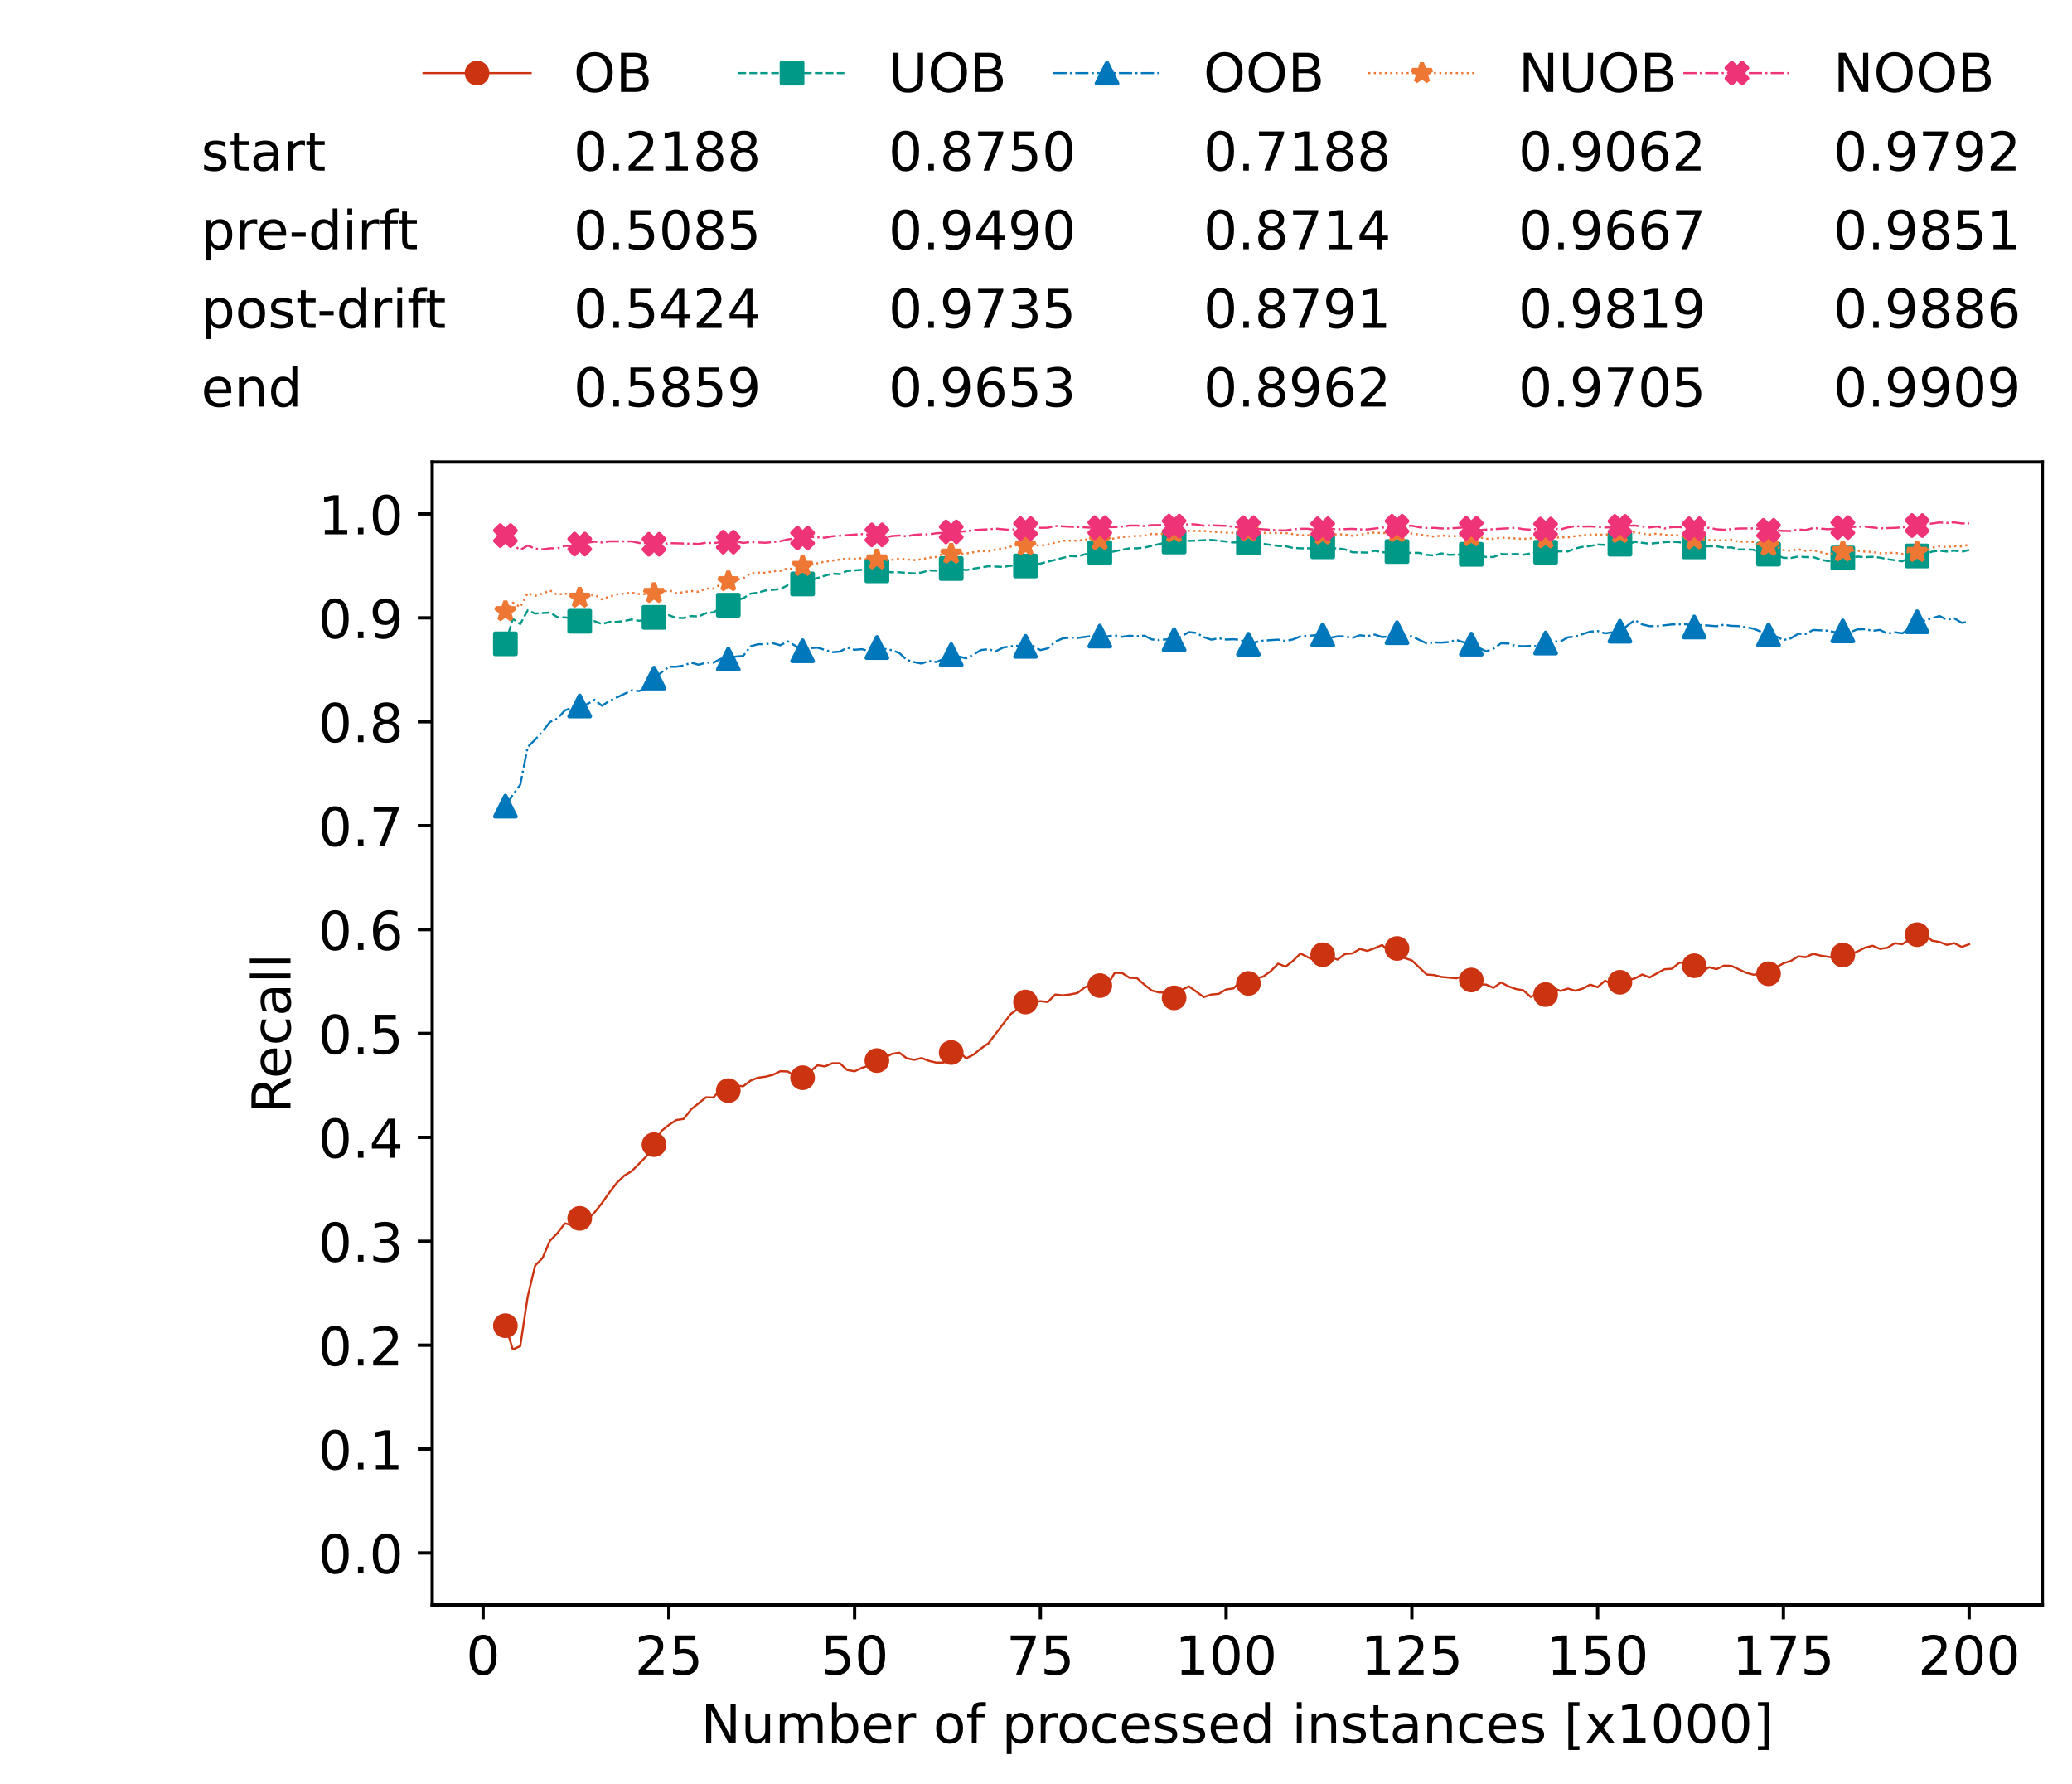 <?xml version="1.0" encoding="utf-8" standalone="no"?>
<!DOCTYPE svg PUBLIC "-//W3C//DTD SVG 1.1//EN"
  "http://www.w3.org/Graphics/SVG/1.1/DTD/svg11.dtd">
<!-- Created with matplotlib (https://matplotlib.org/) -->
<svg height="432.615pt" version="1.1" viewBox="0 0 502.65 432.615" width="502.65pt" xmlns="http://www.w3.org/2000/svg" xmlns:xlink="http://www.w3.org/1999/xlink">
 <defs>
  <style type="text/css">*{stroke-linecap:butt;stroke-linejoin:round;}</style>
 </defs>
 <g id="figure_1">
  <g id="patch_1">
   <path d="M 0 432.615 
L 502.65 432.615 
L 502.65 0 
L 0 0 
z
" style="fill:#ffffff;"/>
  </g>
  <g id="axes_1">
   <g id="patch_2">
    <path d="M 104.85 389.252 
L 495.45 389.252 
L 495.45 112.052 
L 104.85 112.052 
z
" style="fill:#ffffff;"/>
   </g>
   <g id="matplotlib.axis_1">
    <g id="xtick_1">
     <g id="line2d_1">
      <defs>
       <path d="M 0 0 
L 0 3.5 
" id="m2992b3cc53" style="stroke:#000000;stroke-width:0.8;"/>
      </defs>
      <g>
       <use style="stroke:#000000;stroke-width:0.8;" x="117.197" xlink:href="#m2992b3cc53" y="389.252"/>
      </g>
     </g>
     <g id="text_1">
      <!-- 0 -->
      <g transform="translate(113.061 406.13)scale(0.13 -0.13)">
       <defs>
        <path d="M 31.781 66.406 
Q 24.172 66.406 20.328 58.906 
Q 16.5 51.422 16.5 36.375 
Q 16.5 21.391 20.328 13.891 
Q 24.172 6.391 31.781 6.391 
Q 39.453 6.391 43.281 13.891 
Q 47.125 21.391 47.125 36.375 
Q 47.125 51.422 43.281 58.906 
Q 39.453 66.406 31.781 66.406 
z
M 31.781 74.219 
Q 44.047 74.219 50.516 64.516 
Q 56.984 54.828 56.984 36.375 
Q 56.984 17.969 50.516 8.266 
Q 44.047 -1.422 31.781 -1.422 
Q 19.531 -1.422 13.062 8.266 
Q 6.594 17.969 6.594 36.375 
Q 6.594 54.828 13.062 64.516 
Q 19.531 74.219 31.781 74.219 
z
" id="DejaVuSans-48"/>
       </defs>
       <use xlink:href="#DejaVuSans-48"/>
      </g>
     </g>
    </g>
    <g id="xtick_2">
     <g id="line2d_2">
      <g>
       <use style="stroke:#000000;stroke-width:0.8;" x="162.259" xlink:href="#m2992b3cc53" y="389.252"/>
      </g>
     </g>
     <g id="text_2">
      <!-- 25 -->
      <g transform="translate(153.988 406.13)scale(0.13 -0.13)">
       <defs>
        <path d="M 19.188 8.297 
L 53.609 8.297 
L 53.609 0 
L 7.328 0 
L 7.328 8.297 
Q 12.938 14.109 22.625 23.891 
Q 32.328 33.688 34.812 36.531 
Q 39.547 41.844 41.422 45.531 
Q 43.312 49.219 43.312 52.781 
Q 43.312 58.594 39.234 62.25 
Q 35.156 65.922 28.609 65.922 
Q 23.969 65.922 18.812 64.312 
Q 13.672 62.703 7.812 59.422 
L 7.812 69.391 
Q 13.766 71.781 18.938 73 
Q 24.125 74.219 28.422 74.219 
Q 39.75 74.219 46.484 68.547 
Q 53.219 62.891 53.219 53.422 
Q 53.219 48.922 51.531 44.891 
Q 49.859 40.875 45.406 35.406 
Q 44.188 33.984 37.641 27.219 
Q 31.109 20.453 19.188 8.297 
z
" id="DejaVuSans-50"/>
        <path d="M 10.797 72.906 
L 49.516 72.906 
L 49.516 64.594 
L 19.828 64.594 
L 19.828 46.734 
Q 21.969 47.469 24.109 47.828 
Q 26.266 48.188 28.422 48.188 
Q 40.625 48.188 47.75 41.5 
Q 54.891 34.812 54.891 23.391 
Q 54.891 11.625 47.562 5.094 
Q 40.234 -1.422 26.906 -1.422 
Q 22.312 -1.422 17.547 -0.641 
Q 12.797 0.141 7.719 1.703 
L 7.719 11.625 
Q 12.109 9.234 16.797 8.062 
Q 21.484 6.891 26.703 6.891 
Q 35.156 6.891 40.078 11.328 
Q 45.016 15.766 45.016 23.391 
Q 45.016 31 40.078 35.438 
Q 35.156 39.891 26.703 39.891 
Q 22.75 39.891 18.812 39.016 
Q 14.891 38.141 10.797 36.281 
z
" id="DejaVuSans-53"/>
       </defs>
       <use xlink:href="#DejaVuSans-50"/>
       <use x="63.623" xlink:href="#DejaVuSans-53"/>
      </g>
     </g>
    </g>
    <g id="xtick_3">
     <g id="line2d_3">
      <g>
       <use style="stroke:#000000;stroke-width:0.8;" x="207.322" xlink:href="#m2992b3cc53" y="389.252"/>
      </g>
     </g>
     <g id="text_3">
      <!-- 50 -->
      <g transform="translate(199.05 406.13)scale(0.13 -0.13)">
       <use xlink:href="#DejaVuSans-53"/>
       <use x="63.623" xlink:href="#DejaVuSans-48"/>
      </g>
     </g>
    </g>
    <g id="xtick_4">
     <g id="line2d_4">
      <g>
       <use style="stroke:#000000;stroke-width:0.8;" x="252.384" xlink:href="#m2992b3cc53" y="389.252"/>
      </g>
     </g>
     <g id="text_4">
      <!-- 75 -->
      <g transform="translate(244.113 406.13)scale(0.13 -0.13)">
       <defs>
        <path d="M 8.203 72.906 
L 55.078 72.906 
L 55.078 68.703 
L 28.609 0 
L 18.312 0 
L 43.219 64.594 
L 8.203 64.594 
z
" id="DejaVuSans-55"/>
       </defs>
       <use xlink:href="#DejaVuSans-55"/>
       <use x="63.623" xlink:href="#DejaVuSans-53"/>
      </g>
     </g>
    </g>
    <g id="xtick_5">
     <g id="line2d_5">
      <g>
       <use style="stroke:#000000;stroke-width:0.8;" x="297.446" xlink:href="#m2992b3cc53" y="389.252"/>
      </g>
     </g>
     <g id="text_5">
      <!-- 100 -->
      <g transform="translate(285.039 406.13)scale(0.13 -0.13)">
       <defs>
        <path d="M 12.406 8.297 
L 28.516 8.297 
L 28.516 63.922 
L 10.984 60.406 
L 10.984 69.391 
L 28.422 72.906 
L 38.281 72.906 
L 38.281 8.297 
L 54.391 8.297 
L 54.391 0 
L 12.406 0 
z
" id="DejaVuSans-49"/>
       </defs>
       <use xlink:href="#DejaVuSans-49"/>
       <use x="63.623" xlink:href="#DejaVuSans-48"/>
       <use x="127.246" xlink:href="#DejaVuSans-48"/>
      </g>
     </g>
    </g>
    <g id="xtick_6">
     <g id="line2d_6">
      <g>
       <use style="stroke:#000000;stroke-width:0.8;" x="342.509" xlink:href="#m2992b3cc53" y="389.252"/>
      </g>
     </g>
     <g id="text_6">
      <!-- 125 -->
      <g transform="translate(330.102 406.13)scale(0.13 -0.13)">
       <use xlink:href="#DejaVuSans-49"/>
       <use x="63.623" xlink:href="#DejaVuSans-50"/>
       <use x="127.246" xlink:href="#DejaVuSans-53"/>
      </g>
     </g>
    </g>
    <g id="xtick_7">
     <g id="line2d_7">
      <g>
       <use style="stroke:#000000;stroke-width:0.8;" x="387.571" xlink:href="#m2992b3cc53" y="389.252"/>
      </g>
     </g>
     <g id="text_7">
      <!-- 150 -->
      <g transform="translate(375.164 406.13)scale(0.13 -0.13)">
       <use xlink:href="#DejaVuSans-49"/>
       <use x="63.623" xlink:href="#DejaVuSans-53"/>
       <use x="127.246" xlink:href="#DejaVuSans-48"/>
      </g>
     </g>
    </g>
    <g id="xtick_8">
     <g id="line2d_8">
      <g>
       <use style="stroke:#000000;stroke-width:0.8;" x="432.633" xlink:href="#m2992b3cc53" y="389.252"/>
      </g>
     </g>
     <g id="text_8">
      <!-- 175 -->
      <g transform="translate(420.226 406.13)scale(0.13 -0.13)">
       <use xlink:href="#DejaVuSans-49"/>
       <use x="63.623" xlink:href="#DejaVuSans-55"/>
       <use x="127.246" xlink:href="#DejaVuSans-53"/>
      </g>
     </g>
    </g>
    <g id="xtick_9">
     <g id="line2d_9">
      <g>
       <use style="stroke:#000000;stroke-width:0.8;" x="477.695" xlink:href="#m2992b3cc53" y="389.252"/>
      </g>
     </g>
     <g id="text_9">
      <!-- 200 -->
      <g transform="translate(465.289 406.13)scale(0.13 -0.13)">
       <use xlink:href="#DejaVuSans-50"/>
       <use x="63.623" xlink:href="#DejaVuSans-48"/>
       <use x="127.246" xlink:href="#DejaVuSans-48"/>
      </g>
     </g>
    </g>
    <g id="text_10">
     <!-- Number of processed instances [x1000] -->
     <g transform="translate(170.025 422.711)scale(0.13 -0.13)">
      <defs>
       <path d="M 9.812 72.906 
L 23.094 72.906 
L 55.422 11.922 
L 55.422 72.906 
L 64.984 72.906 
L 64.984 0 
L 51.703 0 
L 19.391 60.984 
L 19.391 0 
L 9.812 0 
z
" id="DejaVuSans-78"/>
       <path d="M 8.5 21.578 
L 8.5 54.688 
L 17.484 54.688 
L 17.484 21.922 
Q 17.484 14.156 20.5 10.266 
Q 23.531 6.391 29.594 6.391 
Q 36.859 6.391 41.078 11.031 
Q 45.312 15.672 45.312 23.688 
L 45.312 54.688 
L 54.297 54.688 
L 54.297 0 
L 45.312 0 
L 45.312 8.406 
Q 42.047 3.422 37.719 1 
Q 33.406 -1.422 27.688 -1.422 
Q 18.266 -1.422 13.375 4.438 
Q 8.5 10.297 8.5 21.578 
z
M 31.109 56 
z
" id="DejaVuSans-117"/>
       <path d="M 52 44.188 
Q 55.375 50.25 60.062 53.125 
Q 64.75 56 71.094 56 
Q 79.641 56 84.281 50.016 
Q 88.922 44.047 88.922 33.016 
L 88.922 0 
L 79.891 0 
L 79.891 32.719 
Q 79.891 40.578 77.094 44.375 
Q 74.312 48.188 68.609 48.188 
Q 61.625 48.188 57.562 43.547 
Q 53.516 38.922 53.516 30.906 
L 53.516 0 
L 44.484 0 
L 44.484 32.719 
Q 44.484 40.625 41.703 44.406 
Q 38.922 48.188 33.109 48.188 
Q 26.219 48.188 22.156 43.531 
Q 18.109 38.875 18.109 30.906 
L 18.109 0 
L 9.078 0 
L 9.078 54.688 
L 18.109 54.688 
L 18.109 46.188 
Q 21.188 51.219 25.484 53.609 
Q 29.781 56 35.688 56 
Q 41.656 56 45.828 52.969 
Q 50 49.953 52 44.188 
z
" id="DejaVuSans-109"/>
       <path d="M 48.688 27.297 
Q 48.688 37.203 44.609 42.844 
Q 40.531 48.484 33.406 48.484 
Q 26.266 48.484 22.188 42.844 
Q 18.109 37.203 18.109 27.297 
Q 18.109 17.391 22.188 11.75 
Q 26.266 6.109 33.406 6.109 
Q 40.531 6.109 44.609 11.75 
Q 48.688 17.391 48.688 27.297 
z
M 18.109 46.391 
Q 20.953 51.266 25.266 53.625 
Q 29.594 56 35.594 56 
Q 45.562 56 51.781 48.094 
Q 58.016 40.188 58.016 27.297 
Q 58.016 14.406 51.781 6.484 
Q 45.562 -1.422 35.594 -1.422 
Q 29.594 -1.422 25.266 0.953 
Q 20.953 3.328 18.109 8.203 
L 18.109 0 
L 9.078 0 
L 9.078 75.984 
L 18.109 75.984 
z
" id="DejaVuSans-98"/>
       <path d="M 56.203 29.594 
L 56.203 25.203 
L 14.891 25.203 
Q 15.484 15.922 20.484 11.062 
Q 25.484 6.203 34.422 6.203 
Q 39.594 6.203 44.453 7.469 
Q 49.312 8.734 54.109 11.281 
L 54.109 2.781 
Q 49.266 0.734 44.188 -0.344 
Q 39.109 -1.422 33.891 -1.422 
Q 20.797 -1.422 13.156 6.188 
Q 5.516 13.812 5.516 26.812 
Q 5.516 40.234 12.766 48.109 
Q 20.016 56 32.328 56 
Q 43.359 56 49.781 48.891 
Q 56.203 41.797 56.203 29.594 
z
M 47.219 32.234 
Q 47.125 39.594 43.094 43.984 
Q 39.062 48.391 32.422 48.391 
Q 24.906 48.391 20.391 44.141 
Q 15.875 39.891 15.188 32.172 
z
" id="DejaVuSans-101"/>
       <path d="M 41.109 46.297 
Q 39.594 47.172 37.812 47.578 
Q 36.031 48 33.891 48 
Q 26.266 48 22.188 43.047 
Q 18.109 38.094 18.109 28.812 
L 18.109 0 
L 9.078 0 
L 9.078 54.688 
L 18.109 54.688 
L 18.109 46.188 
Q 20.953 51.172 25.484 53.578 
Q 30.031 56 36.531 56 
Q 37.453 56 38.578 55.875 
Q 39.703 55.766 41.062 55.516 
z
" id="DejaVuSans-114"/>
       <path id="DejaVuSans-32"/>
       <path d="M 30.609 48.391 
Q 23.391 48.391 19.188 42.75 
Q 14.984 37.109 14.984 27.297 
Q 14.984 17.484 19.156 11.844 
Q 23.344 6.203 30.609 6.203 
Q 37.797 6.203 41.984 11.859 
Q 46.188 17.531 46.188 27.297 
Q 46.188 37.016 41.984 42.703 
Q 37.797 48.391 30.609 48.391 
z
M 30.609 56 
Q 42.328 56 49.016 48.375 
Q 55.719 40.766 55.719 27.297 
Q 55.719 13.875 49.016 6.219 
Q 42.328 -1.422 30.609 -1.422 
Q 18.844 -1.422 12.172 6.219 
Q 5.516 13.875 5.516 27.297 
Q 5.516 40.766 12.172 48.375 
Q 18.844 56 30.609 56 
z
" id="DejaVuSans-111"/>
       <path d="M 37.109 75.984 
L 37.109 68.5 
L 28.516 68.5 
Q 23.688 68.5 21.797 66.547 
Q 19.922 64.594 19.922 59.516 
L 19.922 54.688 
L 34.719 54.688 
L 34.719 47.703 
L 19.922 47.703 
L 19.922 0 
L 10.891 0 
L 10.891 47.703 
L 2.297 47.703 
L 2.297 54.688 
L 10.891 54.688 
L 10.891 58.5 
Q 10.891 67.625 15.141 71.797 
Q 19.391 75.984 28.609 75.984 
z
" id="DejaVuSans-102"/>
       <path d="M 18.109 8.203 
L 18.109 -20.797 
L 9.078 -20.797 
L 9.078 54.688 
L 18.109 54.688 
L 18.109 46.391 
Q 20.953 51.266 25.266 53.625 
Q 29.594 56 35.594 56 
Q 45.562 56 51.781 48.094 
Q 58.016 40.188 58.016 27.297 
Q 58.016 14.406 51.781 6.484 
Q 45.562 -1.422 35.594 -1.422 
Q 29.594 -1.422 25.266 0.953 
Q 20.953 3.328 18.109 8.203 
z
M 48.688 27.297 
Q 48.688 37.203 44.609 42.844 
Q 40.531 48.484 33.406 48.484 
Q 26.266 48.484 22.188 42.844 
Q 18.109 37.203 18.109 27.297 
Q 18.109 17.391 22.188 11.75 
Q 26.266 6.109 33.406 6.109 
Q 40.531 6.109 44.609 11.75 
Q 48.688 17.391 48.688 27.297 
z
" id="DejaVuSans-112"/>
       <path d="M 48.781 52.594 
L 48.781 44.188 
Q 44.969 46.297 41.141 47.344 
Q 37.312 48.391 33.406 48.391 
Q 24.656 48.391 19.812 42.844 
Q 14.984 37.312 14.984 27.297 
Q 14.984 17.281 19.812 11.734 
Q 24.656 6.203 33.406 6.203 
Q 37.312 6.203 41.141 7.25 
Q 44.969 8.297 48.781 10.406 
L 48.781 2.094 
Q 45.016 0.344 40.984 -0.531 
Q 36.969 -1.422 32.422 -1.422 
Q 20.062 -1.422 12.781 6.344 
Q 5.516 14.109 5.516 27.297 
Q 5.516 40.672 12.859 48.328 
Q 20.219 56 33.016 56 
Q 37.156 56 41.109 55.141 
Q 45.062 54.297 48.781 52.594 
z
" id="DejaVuSans-99"/>
       <path d="M 44.281 53.078 
L 44.281 44.578 
Q 40.484 46.531 36.375 47.5 
Q 32.281 48.484 27.875 48.484 
Q 21.188 48.484 17.844 46.438 
Q 14.5 44.391 14.5 40.281 
Q 14.5 37.156 16.891 35.375 
Q 19.281 33.594 26.516 31.984 
L 29.594 31.297 
Q 39.156 29.25 43.188 25.516 
Q 47.219 21.781 47.219 15.094 
Q 47.219 7.469 41.188 3.016 
Q 35.156 -1.422 24.609 -1.422 
Q 20.219 -1.422 15.453 -0.562 
Q 10.688 0.297 5.422 2 
L 5.422 11.281 
Q 10.406 8.688 15.234 7.391 
Q 20.062 6.109 24.812 6.109 
Q 31.156 6.109 34.562 8.281 
Q 37.984 10.453 37.984 14.406 
Q 37.984 18.062 35.516 20.016 
Q 33.062 21.969 24.703 23.781 
L 21.578 24.516 
Q 13.234 26.266 9.516 29.906 
Q 5.812 33.547 5.812 39.891 
Q 5.812 47.609 11.281 51.797 
Q 16.75 56 26.812 56 
Q 31.781 56 36.172 55.266 
Q 40.578 54.547 44.281 53.078 
z
" id="DejaVuSans-115"/>
       <path d="M 45.406 46.391 
L 45.406 75.984 
L 54.391 75.984 
L 54.391 0 
L 45.406 0 
L 45.406 8.203 
Q 42.578 3.328 38.25 0.953 
Q 33.938 -1.422 27.875 -1.422 
Q 17.969 -1.422 11.734 6.484 
Q 5.516 14.406 5.516 27.297 
Q 5.516 40.188 11.734 48.094 
Q 17.969 56 27.875 56 
Q 33.938 56 38.25 53.625 
Q 42.578 51.266 45.406 46.391 
z
M 14.797 27.297 
Q 14.797 17.391 18.875 11.75 
Q 22.953 6.109 30.078 6.109 
Q 37.203 6.109 41.297 11.75 
Q 45.406 17.391 45.406 27.297 
Q 45.406 37.203 41.297 42.844 
Q 37.203 48.484 30.078 48.484 
Q 22.953 48.484 18.875 42.844 
Q 14.797 37.203 14.797 27.297 
z
" id="DejaVuSans-100"/>
       <path d="M 9.422 54.688 
L 18.406 54.688 
L 18.406 0 
L 9.422 0 
z
M 9.422 75.984 
L 18.406 75.984 
L 18.406 64.594 
L 9.422 64.594 
z
" id="DejaVuSans-105"/>
       <path d="M 54.891 33.016 
L 54.891 0 
L 45.906 0 
L 45.906 32.719 
Q 45.906 40.484 42.875 44.328 
Q 39.844 48.188 33.797 48.188 
Q 26.516 48.188 22.312 43.547 
Q 18.109 38.922 18.109 30.906 
L 18.109 0 
L 9.078 0 
L 9.078 54.688 
L 18.109 54.688 
L 18.109 46.188 
Q 21.344 51.125 25.703 53.562 
Q 30.078 56 35.797 56 
Q 45.219 56 50.047 50.172 
Q 54.891 44.344 54.891 33.016 
z
" id="DejaVuSans-110"/>
       <path d="M 18.312 70.219 
L 18.312 54.688 
L 36.812 54.688 
L 36.812 47.703 
L 18.312 47.703 
L 18.312 18.016 
Q 18.312 11.328 20.141 9.422 
Q 21.969 7.516 27.594 7.516 
L 36.812 7.516 
L 36.812 0 
L 27.594 0 
Q 17.188 0 13.234 3.875 
Q 9.281 7.766 9.281 18.016 
L 9.281 47.703 
L 2.688 47.703 
L 2.688 54.688 
L 9.281 54.688 
L 9.281 70.219 
z
" id="DejaVuSans-116"/>
       <path d="M 34.281 27.484 
Q 23.391 27.484 19.188 25 
Q 14.984 22.516 14.984 16.5 
Q 14.984 11.719 18.141 8.906 
Q 21.297 6.109 26.703 6.109 
Q 34.188 6.109 38.703 11.406 
Q 43.219 16.703 43.219 25.484 
L 43.219 27.484 
z
M 52.203 31.203 
L 52.203 0 
L 43.219 0 
L 43.219 8.297 
Q 40.141 3.328 35.547 0.953 
Q 30.953 -1.422 24.312 -1.422 
Q 15.922 -1.422 10.953 3.297 
Q 6 8.016 6 15.922 
Q 6 25.141 12.172 29.828 
Q 18.359 34.516 30.609 34.516 
L 43.219 34.516 
L 43.219 35.406 
Q 43.219 41.609 39.141 45 
Q 35.062 48.391 27.688 48.391 
Q 23 48.391 18.547 47.266 
Q 14.109 46.141 10.016 43.891 
L 10.016 52.203 
Q 14.938 54.109 19.578 55.047 
Q 24.219 56 28.609 56 
Q 40.484 56 46.344 49.844 
Q 52.203 43.703 52.203 31.203 
z
" id="DejaVuSans-97"/>
       <path d="M 8.594 75.984 
L 29.297 75.984 
L 29.297 69 
L 17.578 69 
L 17.578 -6.203 
L 29.297 -6.203 
L 29.297 -13.188 
L 8.594 -13.188 
z
" id="DejaVuSans-91"/>
       <path d="M 54.891 54.688 
L 35.109 28.078 
L 55.906 0 
L 45.312 0 
L 29.391 21.484 
L 13.484 0 
L 2.875 0 
L 24.125 28.609 
L 4.688 54.688 
L 15.281 54.688 
L 29.781 35.203 
L 44.281 54.688 
z
" id="DejaVuSans-120"/>
       <path d="M 30.422 75.984 
L 30.422 -13.188 
L 9.719 -13.188 
L 9.719 -6.203 
L 21.391 -6.203 
L 21.391 69 
L 9.719 69 
L 9.719 75.984 
z
" id="DejaVuSans-93"/>
      </defs>
      <use xlink:href="#DejaVuSans-78"/>
      <use x="74.805" xlink:href="#DejaVuSans-117"/>
      <use x="138.184" xlink:href="#DejaVuSans-109"/>
      <use x="235.596" xlink:href="#DejaVuSans-98"/>
      <use x="299.072" xlink:href="#DejaVuSans-101"/>
      <use x="360.596" xlink:href="#DejaVuSans-114"/>
      <use x="401.709" xlink:href="#DejaVuSans-32"/>
      <use x="433.496" xlink:href="#DejaVuSans-111"/>
      <use x="494.678" xlink:href="#DejaVuSans-102"/>
      <use x="529.883" xlink:href="#DejaVuSans-32"/>
      <use x="561.67" xlink:href="#DejaVuSans-112"/>
      <use x="625.146" xlink:href="#DejaVuSans-114"/>
      <use x="664.01" xlink:href="#DejaVuSans-111"/>
      <use x="725.191" xlink:href="#DejaVuSans-99"/>
      <use x="780.172" xlink:href="#DejaVuSans-101"/>
      <use x="841.695" xlink:href="#DejaVuSans-115"/>
      <use x="893.795" xlink:href="#DejaVuSans-115"/>
      <use x="945.895" xlink:href="#DejaVuSans-101"/>
      <use x="1007.418" xlink:href="#DejaVuSans-100"/>
      <use x="1070.895" xlink:href="#DejaVuSans-32"/>
      <use x="1102.682" xlink:href="#DejaVuSans-105"/>
      <use x="1130.465" xlink:href="#DejaVuSans-110"/>
      <use x="1193.844" xlink:href="#DejaVuSans-115"/>
      <use x="1245.943" xlink:href="#DejaVuSans-116"/>
      <use x="1285.152" xlink:href="#DejaVuSans-97"/>
      <use x="1346.432" xlink:href="#DejaVuSans-110"/>
      <use x="1409.811" xlink:href="#DejaVuSans-99"/>
      <use x="1464.791" xlink:href="#DejaVuSans-101"/>
      <use x="1526.314" xlink:href="#DejaVuSans-115"/>
      <use x="1578.414" xlink:href="#DejaVuSans-32"/>
      <use x="1610.201" xlink:href="#DejaVuSans-91"/>
      <use x="1649.215" xlink:href="#DejaVuSans-120"/>
      <use x="1708.395" xlink:href="#DejaVuSans-49"/>
      <use x="1772.018" xlink:href="#DejaVuSans-48"/>
      <use x="1835.641" xlink:href="#DejaVuSans-48"/>
      <use x="1899.264" xlink:href="#DejaVuSans-48"/>
      <use x="1962.887" xlink:href="#DejaVuSans-93"/>
     </g>
    </g>
   </g>
   <g id="matplotlib.axis_2">
    <g id="ytick_1">
     <g id="line2d_10">
      <defs>
       <path d="M 0 0 
L -3.5 0 
" id="mb6aa924ed7" style="stroke:#000000;stroke-width:0.8;"/>
      </defs>
      <g>
       <use style="stroke:#000000;stroke-width:0.8;" x="104.85" xlink:href="#mb6aa924ed7" y="376.652"/>
      </g>
     </g>
     <g id="text_11">
      <!-- 0.0 -->
      <g transform="translate(77.176 381.591)scale(0.13 -0.13)">
       <defs>
        <path d="M 10.688 12.406 
L 21 12.406 
L 21 0 
L 10.688 0 
z
" id="DejaVuSans-46"/>
       </defs>
       <use xlink:href="#DejaVuSans-48"/>
       <use x="63.623" xlink:href="#DejaVuSans-46"/>
       <use x="95.41" xlink:href="#DejaVuSans-48"/>
      </g>
     </g>
    </g>
    <g id="ytick_2">
     <g id="line2d_11">
      <g>
       <use style="stroke:#000000;stroke-width:0.8;" x="104.85" xlink:href="#mb6aa924ed7" y="351.452"/>
      </g>
     </g>
     <g id="text_12">
      <!-- 0.1 -->
      <g transform="translate(77.176 356.391)scale(0.13 -0.13)">
       <use xlink:href="#DejaVuSans-48"/>
       <use x="63.623" xlink:href="#DejaVuSans-46"/>
       <use x="95.41" xlink:href="#DejaVuSans-49"/>
      </g>
     </g>
    </g>
    <g id="ytick_3">
     <g id="line2d_12">
      <g>
       <use style="stroke:#000000;stroke-width:0.8;" x="104.85" xlink:href="#mb6aa924ed7" y="326.252"/>
      </g>
     </g>
     <g id="text_13">
      <!-- 0.2 -->
      <g transform="translate(77.176 331.191)scale(0.13 -0.13)">
       <use xlink:href="#DejaVuSans-48"/>
       <use x="63.623" xlink:href="#DejaVuSans-46"/>
       <use x="95.41" xlink:href="#DejaVuSans-50"/>
      </g>
     </g>
    </g>
    <g id="ytick_4">
     <g id="line2d_13">
      <g>
       <use style="stroke:#000000;stroke-width:0.8;" x="104.85" xlink:href="#mb6aa924ed7" y="301.052"/>
      </g>
     </g>
     <g id="text_14">
      <!-- 0.3 -->
      <g transform="translate(77.176 305.991)scale(0.13 -0.13)">
       <defs>
        <path d="M 40.578 39.312 
Q 47.656 37.797 51.625 33 
Q 55.609 28.219 55.609 21.188 
Q 55.609 10.406 48.188 4.484 
Q 40.766 -1.422 27.094 -1.422 
Q 22.516 -1.422 17.656 -0.516 
Q 12.797 0.391 7.625 2.203 
L 7.625 11.719 
Q 11.719 9.328 16.594 8.109 
Q 21.484 6.891 26.812 6.891 
Q 36.078 6.891 40.938 10.547 
Q 45.797 14.203 45.797 21.188 
Q 45.797 27.641 41.281 31.266 
Q 36.766 34.906 28.719 34.906 
L 20.219 34.906 
L 20.219 43.016 
L 29.109 43.016 
Q 36.375 43.016 40.234 45.922 
Q 44.094 48.828 44.094 54.297 
Q 44.094 59.906 40.109 62.906 
Q 36.141 65.922 28.719 65.922 
Q 24.656 65.922 20.016 65.031 
Q 15.375 64.156 9.812 62.312 
L 9.812 71.094 
Q 15.438 72.656 20.344 73.438 
Q 25.25 74.219 29.594 74.219 
Q 40.828 74.219 47.359 69.109 
Q 53.906 64.016 53.906 55.328 
Q 53.906 49.266 50.438 45.094 
Q 46.969 40.922 40.578 39.312 
z
" id="DejaVuSans-51"/>
       </defs>
       <use xlink:href="#DejaVuSans-48"/>
       <use x="63.623" xlink:href="#DejaVuSans-46"/>
       <use x="95.41" xlink:href="#DejaVuSans-51"/>
      </g>
     </g>
    </g>
    <g id="ytick_5">
     <g id="line2d_14">
      <g>
       <use style="stroke:#000000;stroke-width:0.8;" x="104.85" xlink:href="#mb6aa924ed7" y="275.852"/>
      </g>
     </g>
     <g id="text_15">
      <!-- 0.4 -->
      <g transform="translate(77.176 280.791)scale(0.13 -0.13)">
       <defs>
        <path d="M 37.797 64.312 
L 12.891 25.391 
L 37.797 25.391 
z
M 35.203 72.906 
L 47.609 72.906 
L 47.609 25.391 
L 58.016 25.391 
L 58.016 17.188 
L 47.609 17.188 
L 47.609 0 
L 37.797 0 
L 37.797 17.188 
L 4.891 17.188 
L 4.891 26.703 
z
" id="DejaVuSans-52"/>
       </defs>
       <use xlink:href="#DejaVuSans-48"/>
       <use x="63.623" xlink:href="#DejaVuSans-46"/>
       <use x="95.41" xlink:href="#DejaVuSans-52"/>
      </g>
     </g>
    </g>
    <g id="ytick_6">
     <g id="line2d_15">
      <g>
       <use style="stroke:#000000;stroke-width:0.8;" x="104.85" xlink:href="#mb6aa924ed7" y="250.652"/>
      </g>
     </g>
     <g id="text_16">
      <!-- 0.5 -->
      <g transform="translate(77.176 255.591)scale(0.13 -0.13)">
       <use xlink:href="#DejaVuSans-48"/>
       <use x="63.623" xlink:href="#DejaVuSans-46"/>
       <use x="95.41" xlink:href="#DejaVuSans-53"/>
      </g>
     </g>
    </g>
    <g id="ytick_7">
     <g id="line2d_16">
      <g>
       <use style="stroke:#000000;stroke-width:0.8;" x="104.85" xlink:href="#mb6aa924ed7" y="225.452"/>
      </g>
     </g>
     <g id="text_17">
      <!-- 0.6 -->
      <g transform="translate(77.176 230.391)scale(0.13 -0.13)">
       <defs>
        <path d="M 33.016 40.375 
Q 26.375 40.375 22.484 35.828 
Q 18.609 31.297 18.609 23.391 
Q 18.609 15.531 22.484 10.953 
Q 26.375 6.391 33.016 6.391 
Q 39.656 6.391 43.531 10.953 
Q 47.406 15.531 47.406 23.391 
Q 47.406 31.297 43.531 35.828 
Q 39.656 40.375 33.016 40.375 
z
M 52.594 71.297 
L 52.594 62.312 
Q 48.875 64.062 45.094 64.984 
Q 41.312 65.922 37.594 65.922 
Q 27.828 65.922 22.672 59.328 
Q 17.531 52.734 16.797 39.406 
Q 19.672 43.656 24.016 45.922 
Q 28.375 48.188 33.594 48.188 
Q 44.578 48.188 50.953 41.516 
Q 57.328 34.859 57.328 23.391 
Q 57.328 12.156 50.688 5.359 
Q 44.047 -1.422 33.016 -1.422 
Q 20.359 -1.422 13.672 8.266 
Q 6.984 17.969 6.984 36.375 
Q 6.984 53.656 15.188 63.938 
Q 23.391 74.219 37.203 74.219 
Q 40.922 74.219 44.703 73.484 
Q 48.484 72.75 52.594 71.297 
z
" id="DejaVuSans-54"/>
       </defs>
       <use xlink:href="#DejaVuSans-48"/>
       <use x="63.623" xlink:href="#DejaVuSans-46"/>
       <use x="95.41" xlink:href="#DejaVuSans-54"/>
      </g>
     </g>
    </g>
    <g id="ytick_8">
     <g id="line2d_17">
      <g>
       <use style="stroke:#000000;stroke-width:0.8;" x="104.85" xlink:href="#mb6aa924ed7" y="200.252"/>
      </g>
     </g>
     <g id="text_18">
      <!-- 0.7 -->
      <g transform="translate(77.176 205.191)scale(0.13 -0.13)">
       <use xlink:href="#DejaVuSans-48"/>
       <use x="63.623" xlink:href="#DejaVuSans-46"/>
       <use x="95.41" xlink:href="#DejaVuSans-55"/>
      </g>
     </g>
    </g>
    <g id="ytick_9">
     <g id="line2d_18">
      <g>
       <use style="stroke:#000000;stroke-width:0.8;" x="104.85" xlink:href="#mb6aa924ed7" y="175.052"/>
      </g>
     </g>
     <g id="text_19">
      <!-- 0.8 -->
      <g transform="translate(77.176 179.991)scale(0.13 -0.13)">
       <defs>
        <path d="M 31.781 34.625 
Q 24.75 34.625 20.719 30.859 
Q 16.703 27.094 16.703 20.516 
Q 16.703 13.922 20.719 10.156 
Q 24.75 6.391 31.781 6.391 
Q 38.812 6.391 42.859 10.172 
Q 46.922 13.969 46.922 20.516 
Q 46.922 27.094 42.891 30.859 
Q 38.875 34.625 31.781 34.625 
z
M 21.922 38.812 
Q 15.578 40.375 12.031 44.719 
Q 8.5 49.078 8.5 55.328 
Q 8.5 64.062 14.719 69.141 
Q 20.953 74.219 31.781 74.219 
Q 42.672 74.219 48.875 69.141 
Q 55.078 64.062 55.078 55.328 
Q 55.078 49.078 51.531 44.719 
Q 48 40.375 41.703 38.812 
Q 48.828 37.156 52.797 32.312 
Q 56.781 27.484 56.781 20.516 
Q 56.781 9.906 50.312 4.234 
Q 43.844 -1.422 31.781 -1.422 
Q 19.734 -1.422 13.25 4.234 
Q 6.781 9.906 6.781 20.516 
Q 6.781 27.484 10.781 32.312 
Q 14.797 37.156 21.922 38.812 
z
M 18.312 54.391 
Q 18.312 48.734 21.844 45.562 
Q 25.391 42.391 31.781 42.391 
Q 38.141 42.391 41.719 45.562 
Q 45.312 48.734 45.312 54.391 
Q 45.312 60.062 41.719 63.234 
Q 38.141 66.406 31.781 66.406 
Q 25.391 66.406 21.844 63.234 
Q 18.312 60.062 18.312 54.391 
z
" id="DejaVuSans-56"/>
       </defs>
       <use xlink:href="#DejaVuSans-48"/>
       <use x="63.623" xlink:href="#DejaVuSans-46"/>
       <use x="95.41" xlink:href="#DejaVuSans-56"/>
      </g>
     </g>
    </g>
    <g id="ytick_10">
     <g id="line2d_19">
      <g>
       <use style="stroke:#000000;stroke-width:0.8;" x="104.85" xlink:href="#mb6aa924ed7" y="149.852"/>
      </g>
     </g>
     <g id="text_20">
      <!-- 0.9 -->
      <g transform="translate(77.176 154.791)scale(0.13 -0.13)">
       <defs>
        <path d="M 10.984 1.516 
L 10.984 10.5 
Q 14.703 8.734 18.5 7.812 
Q 22.312 6.891 25.984 6.891 
Q 35.75 6.891 40.891 13.453 
Q 46.047 20.016 46.781 33.406 
Q 43.953 29.203 39.594 26.953 
Q 35.25 24.703 29.984 24.703 
Q 19.047 24.703 12.672 31.312 
Q 6.297 37.938 6.297 49.422 
Q 6.297 60.641 12.938 67.422 
Q 19.578 74.219 30.609 74.219 
Q 43.266 74.219 49.922 64.516 
Q 56.594 54.828 56.594 36.375 
Q 56.594 19.141 48.406 8.859 
Q 40.234 -1.422 26.422 -1.422 
Q 22.703 -1.422 18.891 -0.688 
Q 15.094 0.047 10.984 1.516 
z
M 30.609 32.422 
Q 37.25 32.422 41.125 36.953 
Q 45.016 41.5 45.016 49.422 
Q 45.016 57.281 41.125 61.844 
Q 37.25 66.406 30.609 66.406 
Q 23.969 66.406 20.094 61.844 
Q 16.219 57.281 16.219 49.422 
Q 16.219 41.5 20.094 36.953 
Q 23.969 32.422 30.609 32.422 
z
" id="DejaVuSans-57"/>
       </defs>
       <use xlink:href="#DejaVuSans-48"/>
       <use x="63.623" xlink:href="#DejaVuSans-46"/>
       <use x="95.41" xlink:href="#DejaVuSans-57"/>
      </g>
     </g>
    </g>
    <g id="ytick_11">
     <g id="line2d_20">
      <g>
       <use style="stroke:#000000;stroke-width:0.8;" x="104.85" xlink:href="#mb6aa924ed7" y="124.652"/>
      </g>
     </g>
     <g id="text_21">
      <!-- 1.0 -->
      <g transform="translate(77.176 129.591)scale(0.13 -0.13)">
       <use xlink:href="#DejaVuSans-49"/>
       <use x="63.623" xlink:href="#DejaVuSans-46"/>
       <use x="95.41" xlink:href="#DejaVuSans-48"/>
      </g>
     </g>
    </g>
    <g id="text_22">
     <!-- Recall -->
     <g transform="translate(70.472 270.044)rotate(-90)scale(0.13 -0.13)">
      <defs>
       <path d="M 44.391 34.188 
Q 47.562 33.109 50.562 29.594 
Q 53.562 26.078 56.594 19.922 
L 66.609 0 
L 56 0 
L 46.688 18.703 
Q 43.062 26.031 39.672 28.422 
Q 36.281 30.812 30.422 30.812 
L 19.672 30.812 
L 19.672 0 
L 9.812 0 
L 9.812 72.906 
L 32.078 72.906 
Q 44.578 72.906 50.734 67.672 
Q 56.891 62.453 56.891 51.906 
Q 56.891 45.016 53.688 40.469 
Q 50.484 35.938 44.391 34.188 
z
M 19.672 64.797 
L 19.672 38.922 
L 32.078 38.922 
Q 39.203 38.922 42.844 42.219 
Q 46.484 45.516 46.484 51.906 
Q 46.484 58.297 42.844 61.547 
Q 39.203 64.797 32.078 64.797 
z
" id="DejaVuSans-82"/>
       <path d="M 9.422 75.984 
L 18.406 75.984 
L 18.406 0 
L 9.422 0 
z
" id="DejaVuSans-108"/>
      </defs>
      <use xlink:href="#DejaVuSans-82"/>
      <use x="64.982" xlink:href="#DejaVuSans-101"/>
      <use x="126.506" xlink:href="#DejaVuSans-99"/>
      <use x="181.486" xlink:href="#DejaVuSans-97"/>
      <use x="242.766" xlink:href="#DejaVuSans-108"/>
      <use x="270.549" xlink:href="#DejaVuSans-108"/>
     </g>
    </g>
   </g>
   <g id="line2d_21"/>
   <g id="line2d_22"/>
   <g id="line2d_23"/>
   <g id="line2d_24"/>
   <g id="line2d_25"/>
   <g id="line2d_26">
    <path clip-path="url(#pd9d582ba50)" d="M 122.605 321.527 
L 124.407 327.282 
L 126.21 326.488 
L 128.012 314.498 
L 129.815 306.951 
L 131.617 305.096 
L 133.419 300.918 
L 135.222 299.086 
L 137.024 296.717 
L 138.827 297.123 
L 140.629 295.492 
L 142.432 295.887 
L 144.234 294.057 
L 146.037 291.775 
L 147.839 289.208 
L 149.642 286.873 
L 151.444 285.123 
L 153.247 284.038 
L 156.852 280.4 
L 158.654 277.617 
L 160.457 274.293 
L 162.259 272.836 
L 164.062 271.641 
L 165.864 271.374 
L 167.667 269.056 
L 171.272 266.132 
L 173.074 266.169 
L 174.877 264.207 
L 176.679 264.51 
L 178.482 263.271 
L 180.284 263.458 
L 182.087 262.081 
L 183.889 261.367 
L 185.692 261.139 
L 187.494 260.682 
L 189.297 259.801 
L 191.099 259.867 
L 192.902 260.978 
L 194.704 261.383 
L 198.309 258.374 
L 200.112 258.639 
L 201.914 257.875 
L 203.717 257.875 
L 205.519 259.505 
L 207.322 259.822 
L 209.124 258.97 
L 210.927 258.425 
L 212.729 257.221 
L 214.532 256.595 
L 216.334 255.628 
L 218.137 255.305 
L 219.939 256.649 
L 221.742 257.05 
L 223.544 256.611 
L 225.347 257.293 
L 227.149 257.721 
L 228.952 257.698 
L 230.754 255.271 
L 232.557 254.949 
L 234.359 256.682 
L 236.162 255.783 
L 237.964 254.3 
L 239.767 253.051 
L 245.174 245.955 
L 246.976 244.637 
L 248.779 243.021 
L 250.581 243.108 
L 252.384 242.815 
L 254.186 243.027 
L 255.989 241.206 
L 257.791 241.407 
L 259.594 241.193 
L 261.396 240.828 
L 263.199 239.45 
L 265.001 238.769 
L 266.804 239.041 
L 268.606 239.037 
L 270.409 235.949 
L 272.211 235.99 
L 274.014 237.141 
L 275.816 237.216 
L 277.619 238.828 
L 279.421 240.242 
L 281.224 240.701 
L 283.026 240.734 
L 284.829 242.015 
L 286.631 240.112 
L 288.434 239.231 
L 292.039 241.828 
L 293.841 241.213 
L 295.644 241.046 
L 297.446 239.979 
L 299.249 239.718 
L 301.051 237.861 
L 302.854 238.518 
L 304.656 237.369 
L 306.459 236.84 
L 308.261 235.546 
L 310.064 233.714 
L 311.866 234.453 
L 313.669 233.045 
L 315.471 231.243 
L 317.274 232.164 
L 319.076 232.925 
L 320.879 231.552 
L 324.484 232.734 
L 326.286 231.375 
L 328.089 231.228 
L 329.891 230.148 
L 331.694 230.618 
L 333.496 229.965 
L 335.299 229.187 
L 337.101 230.937 
L 338.904 230.035 
L 340.706 232.342 
L 342.509 232.93 
L 346.114 236.356 
L 347.916 236.489 
L 349.719 236.946 
L 353.324 237.264 
L 355.126 236.617 
L 358.731 238.702 
L 360.533 238.808 
L 362.336 239.575 
L 364.138 238.269 
L 365.941 239.229 
L 367.743 239.867 
L 369.546 240.188 
L 371.348 241.793 
L 373.151 240.785 
L 374.953 241.219 
L 376.756 239.601 
L 378.558 240.342 
L 380.361 239.756 
L 382.163 240.287 
L 383.966 239.765 
L 385.768 238.806 
L 387.571 239.422 
L 389.373 237.847 
L 391.176 238.767 
L 394.781 237.743 
L 396.583 237.304 
L 398.386 236.351 
L 400.188 237.056 
L 403.793 235.066 
L 405.596 234.952 
L 407.398 233.496 
L 409.201 233.496 
L 411.003 234.229 
L 412.806 235.715 
L 414.608 234.586 
L 416.411 235.051 
L 418.213 234.203 
L 420.016 234.261 
L 423.621 235.934 
L 425.423 236.405 
L 427.226 236.193 
L 429.028 236.167 
L 430.831 234.671 
L 432.633 233.638 
L 434.436 233.06 
L 436.238 231.947 
L 438.041 232.146 
L 439.843 231.333 
L 441.646 231.763 
L 445.251 232.336 
L 447.053 231.632 
L 448.856 231.492 
L 450.658 230.73 
L 452.461 229.839 
L 454.263 229.369 
L 456.066 230.14 
L 457.868 229.852 
L 459.671 228.757 
L 461.473 229.009 
L 463.276 227.766 
L 465.078 226.679 
L 466.881 226.458 
L 468.683 228.143 
L 470.485 228.446 
L 472.288 229.157 
L 474.09 228.743 
L 475.893 229.653 
L 477.695 229.01 
L 477.695 229.01 
" style="fill:none;stroke:#cc3311;stroke-linecap:square;stroke-width:0.5;"/>
    <defs>
     <path d="M 0 2.5 
C 0.663 2.5 1.299 2.237 1.768 1.768 
C 2.237 1.299 2.5 0.663 2.5 0 
C 2.5 -0.663 2.237 -1.299 1.768 -1.768 
C 1.299 -2.237 0.663 -2.5 0 -2.5 
C -0.663 -2.5 -1.299 -2.237 -1.768 -1.768 
C -2.237 -1.299 -2.5 -0.663 -2.5 0 
C -2.5 0.663 -2.237 1.299 -1.768 1.768 
C -1.299 2.237 -0.663 2.5 0 2.5 
z
" id="mde85867e7f" style="stroke:#cc3311;"/>
    </defs>
    <g clip-path="url(#pd9d582ba50)">
     <use style="fill:#cc3311;stroke:#cc3311;" x="122.605" xlink:href="#mde85867e7f" y="321.527"/>
     <use style="fill:#cc3311;stroke:#cc3311;" x="140.629" xlink:href="#mde85867e7f" y="295.492"/>
     <use style="fill:#cc3311;stroke:#cc3311;" x="158.654" xlink:href="#mde85867e7f" y="277.617"/>
     <use style="fill:#cc3311;stroke:#cc3311;" x="176.679" xlink:href="#mde85867e7f" y="264.51"/>
     <use style="fill:#cc3311;stroke:#cc3311;" x="194.704" xlink:href="#mde85867e7f" y="261.383"/>
     <use style="fill:#cc3311;stroke:#cc3311;" x="212.729" xlink:href="#mde85867e7f" y="257.221"/>
     <use style="fill:#cc3311;stroke:#cc3311;" x="230.754" xlink:href="#mde85867e7f" y="255.271"/>
     <use style="fill:#cc3311;stroke:#cc3311;" x="248.779" xlink:href="#mde85867e7f" y="243.021"/>
     <use style="fill:#cc3311;stroke:#cc3311;" x="266.804" xlink:href="#mde85867e7f" y="239.041"/>
     <use style="fill:#cc3311;stroke:#cc3311;" x="284.829" xlink:href="#mde85867e7f" y="242.015"/>
     <use style="fill:#cc3311;stroke:#cc3311;" x="302.854" xlink:href="#mde85867e7f" y="238.518"/>
     <use style="fill:#cc3311;stroke:#cc3311;" x="320.879" xlink:href="#mde85867e7f" y="231.552"/>
     <use style="fill:#cc3311;stroke:#cc3311;" x="338.904" xlink:href="#mde85867e7f" y="230.035"/>
     <use style="fill:#cc3311;stroke:#cc3311;" x="356.928" xlink:href="#mde85867e7f" y="237.688"/>
     <use style="fill:#cc3311;stroke:#cc3311;" x="374.953" xlink:href="#mde85867e7f" y="241.219"/>
     <use style="fill:#cc3311;stroke:#cc3311;" x="392.978" xlink:href="#mde85867e7f" y="238.236"/>
     <use style="fill:#cc3311;stroke:#cc3311;" x="411.003" xlink:href="#mde85867e7f" y="234.229"/>
     <use style="fill:#cc3311;stroke:#cc3311;" x="429.028" xlink:href="#mde85867e7f" y="236.167"/>
     <use style="fill:#cc3311;stroke:#cc3311;" x="447.053" xlink:href="#mde85867e7f" y="231.632"/>
     <use style="fill:#cc3311;stroke:#cc3311;" x="465.078" xlink:href="#mde85867e7f" y="226.679"/>
    </g>
   </g>
   <g id="line2d_27"/>
   <g id="line2d_28"/>
   <g id="line2d_29"/>
   <g id="line2d_30"/>
   <g id="line2d_31">
    <path clip-path="url(#pd9d582ba50)" d="M 122.605 156.152 
L 124.407 150.094 
L 126.21 151.363 
L 128.012 148.031 
L 129.815 148.803 
L 133.419 148.572 
L 135.222 149.691 
L 137.024 149.744 
L 138.827 149.944 
L 140.629 150.671 
L 142.432 151.257 
L 144.234 150.654 
L 146.037 151.368 
L 147.839 150.812 
L 149.642 150.827 
L 151.444 150.617 
L 153.247 150.243 
L 155.049 150.554 
L 156.852 150.339 
L 158.654 149.733 
L 160.457 149.742 
L 162.259 149.213 
L 164.062 149.87 
L 165.864 149.893 
L 167.667 149.424 
L 169.469 149.514 
L 171.272 148.719 
L 173.074 148.504 
L 174.877 147.46 
L 176.679 146.784 
L 178.482 145.648 
L 180.284 145.108 
L 182.087 143.978 
L 183.889 143.759 
L 185.692 143.22 
L 189.297 142.87 
L 191.099 141.958 
L 192.902 142.126 
L 194.704 141.623 
L 196.507 140.753 
L 200.112 139.633 
L 201.914 139.125 
L 203.717 139.245 
L 205.519 138.471 
L 209.124 138.203 
L 210.927 138.923 
L 212.729 138.459 
L 216.334 138.8 
L 218.137 138.793 
L 221.742 139.077 
L 223.544 138.867 
L 225.347 138.337 
L 227.149 138.415 
L 228.952 137.824 
L 232.557 137.906 
L 234.359 138.287 
L 236.162 137.925 
L 239.767 137.344 
L 243.372 137.495 
L 246.976 136.952 
L 248.779 137.275 
L 252.384 136.692 
L 259.594 134.858 
L 261.396 134.951 
L 263.199 134.431 
L 266.804 134.042 
L 268.606 134.204 
L 270.409 133.701 
L 274.014 132.993 
L 275.816 132.988 
L 277.619 132.811 
L 283.026 131.535 
L 284.829 131.45 
L 286.631 131.03 
L 288.434 131.185 
L 293.841 130.941 
L 297.446 131.334 
L 299.249 131.571 
L 301.051 131.494 
L 302.854 131.676 
L 304.656 131.658 
L 310.064 132.411 
L 311.866 132.483 
L 313.669 132.876 
L 315.471 132.988 
L 319.076 132.985 
L 320.879 132.615 
L 322.681 133.005 
L 324.484 132.98 
L 326.286 133.246 
L 328.089 133.951 
L 331.694 134.02 
L 333.496 133.585 
L 335.299 133.922 
L 337.101 134.057 
L 338.904 133.764 
L 340.706 134.072 
L 344.311 134.097 
L 346.114 134.568 
L 347.916 134.729 
L 349.719 134.214 
L 351.521 134.563 
L 356.928 134.445 
L 358.731 134.628 
L 360.533 135.096 
L 362.336 135.088 
L 364.138 134.362 
L 365.941 134.458 
L 367.743 134.365 
L 369.546 134.543 
L 373.151 133.898 
L 374.953 133.938 
L 378.558 133.711 
L 380.361 133.746 
L 382.163 133.024 
L 383.966 132.61 
L 385.768 132.433 
L 387.571 132.07 
L 389.373 132.151 
L 394.781 132.052 
L 396.583 131.42 
L 400.188 131.875 
L 403.793 131.493 
L 405.596 131.393 
L 407.398 131.495 
L 411.003 132.638 
L 412.806 132.516 
L 416.411 132.478 
L 418.213 132.822 
L 420.016 132.764 
L 421.818 133.285 
L 423.621 133.248 
L 425.423 133.334 
L 427.226 134.276 
L 430.831 134.512 
L 432.633 135.293 
L 434.436 135.329 
L 436.238 134.976 
L 438.041 135.115 
L 439.843 135.104 
L 441.646 135.703 
L 443.448 136.11 
L 447.053 135.333 
L 448.856 135.245 
L 450.658 135.004 
L 452.461 135.118 
L 454.263 135.047 
L 456.066 135.247 
L 457.868 135.626 
L 461.473 136.131 
L 463.276 135.29 
L 466.881 134.508 
L 468.683 133.79 
L 470.485 133.539 
L 472.288 133.773 
L 474.09 133.542 
L 475.893 133.834 
L 477.695 133.389 
L 477.695 133.389 
" style="fill:none;stroke:#009988;stroke-dasharray:1.85,0.8;stroke-dashoffset:0;stroke-width:0.5;"/>
    <defs>
     <path d="M -2.5 2.5 
L 2.5 2.5 
L 2.5 -2.5 
L -2.5 -2.5 
z
" id="mc488530a06" style="stroke:#009988;stroke-linejoin:miter;"/>
    </defs>
    <g clip-path="url(#pd9d582ba50)">
     <use style="fill:#009988;stroke:#009988;stroke-linejoin:miter;" x="122.605" xlink:href="#mc488530a06" y="156.152"/>
     <use style="fill:#009988;stroke:#009988;stroke-linejoin:miter;" x="140.629" xlink:href="#mc488530a06" y="150.671"/>
     <use style="fill:#009988;stroke:#009988;stroke-linejoin:miter;" x="158.654" xlink:href="#mc488530a06" y="149.733"/>
     <use style="fill:#009988;stroke:#009988;stroke-linejoin:miter;" x="176.679" xlink:href="#mc488530a06" y="146.784"/>
     <use style="fill:#009988;stroke:#009988;stroke-linejoin:miter;" x="194.704" xlink:href="#mc488530a06" y="141.623"/>
     <use style="fill:#009988;stroke:#009988;stroke-linejoin:miter;" x="212.729" xlink:href="#mc488530a06" y="138.459"/>
     <use style="fill:#009988;stroke:#009988;stroke-linejoin:miter;" x="230.754" xlink:href="#mc488530a06" y="137.887"/>
     <use style="fill:#009988;stroke:#009988;stroke-linejoin:miter;" x="248.779" xlink:href="#mc488530a06" y="137.275"/>
     <use style="fill:#009988;stroke:#009988;stroke-linejoin:miter;" x="266.804" xlink:href="#mc488530a06" y="134.042"/>
     <use style="fill:#009988;stroke:#009988;stroke-linejoin:miter;" x="284.829" xlink:href="#mc488530a06" y="131.45"/>
     <use style="fill:#009988;stroke:#009988;stroke-linejoin:miter;" x="302.854" xlink:href="#mc488530a06" y="131.676"/>
     <use style="fill:#009988;stroke:#009988;stroke-linejoin:miter;" x="320.879" xlink:href="#mc488530a06" y="132.615"/>
     <use style="fill:#009988;stroke:#009988;stroke-linejoin:miter;" x="338.904" xlink:href="#mc488530a06" y="133.764"/>
     <use style="fill:#009988;stroke:#009988;stroke-linejoin:miter;" x="356.928" xlink:href="#mc488530a06" y="134.445"/>
     <use style="fill:#009988;stroke:#009988;stroke-linejoin:miter;" x="374.953" xlink:href="#mc488530a06" y="133.938"/>
     <use style="fill:#009988;stroke:#009988;stroke-linejoin:miter;" x="392.978" xlink:href="#mc488530a06" y="131.988"/>
     <use style="fill:#009988;stroke:#009988;stroke-linejoin:miter;" x="411.003" xlink:href="#mc488530a06" y="132.638"/>
     <use style="fill:#009988;stroke:#009988;stroke-linejoin:miter;" x="429.028" xlink:href="#mc488530a06" y="134.4"/>
     <use style="fill:#009988;stroke:#009988;stroke-linejoin:miter;" x="447.053" xlink:href="#mc488530a06" y="135.333"/>
     <use style="fill:#009988;stroke:#009988;stroke-linejoin:miter;" x="465.078" xlink:href="#mc488530a06" y="134.846"/>
    </g>
   </g>
   <g id="line2d_32"/>
   <g id="line2d_33"/>
   <g id="line2d_34"/>
   <g id="line2d_35"/>
   <g id="line2d_36">
    <path clip-path="url(#pd9d582ba50)" d="M 122.605 195.527 
L 124.407 192.801 
L 126.21 190.335 
L 128.012 181.162 
L 129.815 179.395 
L 131.617 177.403 
L 133.419 175.104 
L 135.222 174.275 
L 137.024 172.306 
L 138.827 171.605 
L 142.432 170.788 
L 144.234 169.714 
L 146.037 171.17 
L 147.839 169.994 
L 153.247 167.447 
L 155.049 167.606 
L 156.852 166.898 
L 158.654 164.462 
L 162.259 161.7 
L 164.062 161.709 
L 165.864 161.402 
L 167.667 160.703 
L 169.469 161.217 
L 171.272 160.722 
L 173.074 160.718 
L 174.877 159.775 
L 176.679 159.859 
L 178.482 159.239 
L 180.284 159.09 
L 182.087 156.755 
L 183.889 156.245 
L 185.692 156.246 
L 187.494 155.998 
L 189.297 156.514 
L 191.099 155.55 
L 192.902 156.605 
L 194.704 157.83 
L 196.507 157.19 
L 198.309 157.083 
L 201.914 158.166 
L 203.717 158.046 
L 205.519 157.082 
L 207.322 157.599 
L 209.124 157.447 
L 210.927 157.962 
L 212.729 157.051 
L 216.334 157.689 
L 218.137 158.342 
L 219.939 160.039 
L 221.742 160.578 
L 223.544 160.934 
L 225.347 160.293 
L 227.149 160.572 
L 228.952 159.783 
L 230.754 158.776 
L 234.359 159.66 
L 236.162 158.757 
L 237.964 157.655 
L 239.767 157.457 
L 241.569 157.957 
L 243.372 157.051 
L 245.174 156.757 
L 246.976 156.618 
L 248.779 156.759 
L 250.581 156.655 
L 252.384 157.669 
L 254.186 157.262 
L 255.989 155.635 
L 257.791 154.839 
L 259.594 154.627 
L 261.396 154.725 
L 265.001 154.234 
L 268.606 154.35 
L 270.409 154.091 
L 272.211 154.448 
L 274.014 154.193 
L 275.816 154.305 
L 277.619 154.165 
L 279.421 155.089 
L 281.224 155.251 
L 283.026 155.071 
L 284.829 155.145 
L 286.631 154.314 
L 288.434 153.303 
L 290.236 153.506 
L 292.039 154.53 
L 293.841 155.147 
L 295.644 154.815 
L 297.446 155.113 
L 299.249 155.047 
L 301.051 155.185 
L 302.854 156.258 
L 304.656 155.739 
L 306.459 155.371 
L 310.064 155.14 
L 311.866 155.462 
L 313.669 155.081 
L 315.471 154.347 
L 319.076 154.07 
L 320.879 153.987 
L 322.681 154.696 
L 324.484 154.335 
L 326.286 154.348 
L 328.089 154.727 
L 329.891 154.067 
L 331.694 154.295 
L 333.496 153.911 
L 335.299 154.508 
L 337.101 154.329 
L 338.904 153.456 
L 340.706 154.264 
L 342.509 154.346 
L 346.114 156.046 
L 347.916 155.822 
L 349.719 155.86 
L 351.521 155.705 
L 353.324 155.216 
L 355.126 155.793 
L 356.928 156.228 
L 360.533 157.969 
L 362.336 157.317 
L 364.138 156.022 
L 365.941 156.082 
L 367.743 156.68 
L 369.546 156.734 
L 371.348 156.659 
L 373.151 156.717 
L 374.953 155.958 
L 376.756 155.595 
L 378.558 155.595 
L 380.361 154.574 
L 382.163 154.374 
L 385.768 153.197 
L 387.571 153.054 
L 389.373 153.619 
L 392.978 153.096 
L 396.583 150.392 
L 398.386 151.444 
L 400.188 151.863 
L 401.991 151.863 
L 405.596 151.449 
L 409.201 151.38 
L 411.003 152.07 
L 412.806 151.583 
L 416.411 151.878 
L 418.213 151.509 
L 420.016 151.798 
L 421.818 151.845 
L 425.423 152.475 
L 429.028 153.988 
L 430.831 154.342 
L 432.633 155.236 
L 434.436 154.836 
L 436.238 153.716 
L 438.041 153.768 
L 439.843 152.788 
L 443.448 152.97 
L 445.251 153.355 
L 447.053 153.022 
L 448.856 153.303 
L 450.658 152.624 
L 452.461 152.611 
L 454.263 152.998 
L 456.066 152.775 
L 457.868 153.685 
L 459.671 153.347 
L 461.473 153.595 
L 463.276 152.518 
L 465.078 150.795 
L 466.881 150.519 
L 470.485 149.407 
L 472.288 150.28 
L 474.09 149.98 
L 475.893 151.045 
L 477.695 150.818 
L 477.695 150.818 
" style="fill:none;stroke:#0077bb;stroke-dasharray:3.2,0.8,0.5,0.8;stroke-dashoffset:0;stroke-width:0.5;"/>
    <defs>
     <path d="M 0 -2.5 
L -2.5 2.5 
L 2.5 2.5 
z
" id="md724d18964" style="stroke:#0077bb;stroke-linejoin:miter;"/>
    </defs>
    <g clip-path="url(#pd9d582ba50)">
     <use style="fill:#0077bb;stroke:#0077bb;stroke-linejoin:miter;" x="122.605" xlink:href="#md724d18964" y="195.527"/>
     <use style="fill:#0077bb;stroke:#0077bb;stroke-linejoin:miter;" x="140.629" xlink:href="#md724d18964" y="171.227"/>
     <use style="fill:#0077bb;stroke:#0077bb;stroke-linejoin:miter;" x="158.654" xlink:href="#md724d18964" y="164.462"/>
     <use style="fill:#0077bb;stroke:#0077bb;stroke-linejoin:miter;" x="176.679" xlink:href="#md724d18964" y="159.859"/>
     <use style="fill:#0077bb;stroke:#0077bb;stroke-linejoin:miter;" x="194.704" xlink:href="#md724d18964" y="157.83"/>
     <use style="fill:#0077bb;stroke:#0077bb;stroke-linejoin:miter;" x="212.729" xlink:href="#md724d18964" y="157.051"/>
     <use style="fill:#0077bb;stroke:#0077bb;stroke-linejoin:miter;" x="230.754" xlink:href="#md724d18964" y="158.776"/>
     <use style="fill:#0077bb;stroke:#0077bb;stroke-linejoin:miter;" x="248.779" xlink:href="#md724d18964" y="156.759"/>
     <use style="fill:#0077bb;stroke:#0077bb;stroke-linejoin:miter;" x="266.804" xlink:href="#md724d18964" y="154.267"/>
     <use style="fill:#0077bb;stroke:#0077bb;stroke-linejoin:miter;" x="284.829" xlink:href="#md724d18964" y="155.145"/>
     <use style="fill:#0077bb;stroke:#0077bb;stroke-linejoin:miter;" x="302.854" xlink:href="#md724d18964" y="156.258"/>
     <use style="fill:#0077bb;stroke:#0077bb;stroke-linejoin:miter;" x="320.879" xlink:href="#md724d18964" y="153.987"/>
     <use style="fill:#0077bb;stroke:#0077bb;stroke-linejoin:miter;" x="338.904" xlink:href="#md724d18964" y="153.456"/>
     <use style="fill:#0077bb;stroke:#0077bb;stroke-linejoin:miter;" x="356.928" xlink:href="#md724d18964" y="156.228"/>
     <use style="fill:#0077bb;stroke:#0077bb;stroke-linejoin:miter;" x="374.953" xlink:href="#md724d18964" y="155.958"/>
     <use style="fill:#0077bb;stroke:#0077bb;stroke-linejoin:miter;" x="392.978" xlink:href="#md724d18964" y="153.096"/>
     <use style="fill:#0077bb;stroke:#0077bb;stroke-linejoin:miter;" x="411.003" xlink:href="#md724d18964" y="152.07"/>
     <use style="fill:#0077bb;stroke:#0077bb;stroke-linejoin:miter;" x="429.028" xlink:href="#md724d18964" y="153.988"/>
     <use style="fill:#0077bb;stroke:#0077bb;stroke-linejoin:miter;" x="447.053" xlink:href="#md724d18964" y="153.022"/>
     <use style="fill:#0077bb;stroke:#0077bb;stroke-linejoin:miter;" x="465.078" xlink:href="#md724d18964" y="150.795"/>
    </g>
   </g>
   <g id="line2d_37"/>
   <g id="line2d_38"/>
   <g id="line2d_39"/>
   <g id="line2d_40"/>
   <g id="line2d_41">
    <path clip-path="url(#pd9d582ba50)" d="M 122.605 148.277 
L 124.407 146.157 
L 126.21 147.238 
L 128.012 143.822 
L 129.815 144.528 
L 131.617 143.989 
L 133.419 143.19 
L 135.222 144.297 
L 137.024 143.886 
L 138.827 144.673 
L 140.629 145.014 
L 142.432 144.694 
L 144.234 144.183 
L 146.037 145.36 
L 147.839 144.679 
L 149.642 144.177 
L 153.247 143.736 
L 155.049 144.088 
L 156.852 144.076 
L 160.457 143.751 
L 162.259 143.136 
L 164.062 143.884 
L 167.667 143.347 
L 169.469 143.525 
L 171.272 142.761 
L 173.074 142.759 
L 174.877 141.715 
L 176.679 141.021 
L 180.284 140.306 
L 182.087 139.042 
L 183.889 138.867 
L 185.692 138.936 
L 187.494 138.531 
L 189.297 138.453 
L 191.099 137.828 
L 192.902 138.115 
L 194.704 137.302 
L 196.507 136.663 
L 198.309 136.613 
L 200.112 136.215 
L 205.519 135.476 
L 207.322 135.551 
L 209.124 135.355 
L 210.927 135.961 
L 212.729 135.729 
L 214.532 135.882 
L 216.334 135.763 
L 218.137 135.492 
L 221.742 135.844 
L 223.544 135.65 
L 225.347 135.253 
L 227.149 135.084 
L 228.952 134.231 
L 230.754 134.34 
L 234.359 134.257 
L 237.964 133.602 
L 239.767 133.737 
L 241.569 133.258 
L 243.372 133.052 
L 246.976 132.119 
L 248.779 132.341 
L 250.581 132.232 
L 252.384 132.337 
L 254.186 132.072 
L 257.791 131.139 
L 261.396 131.126 
L 265.001 130.673 
L 266.804 131.025 
L 268.606 130.898 
L 272.211 130.237 
L 275.816 129.971 
L 277.619 129.949 
L 279.421 129.473 
L 281.224 129.568 
L 284.829 129.156 
L 286.631 128.596 
L 288.434 128.75 
L 292.039 128.783 
L 297.446 129.203 
L 299.249 129.211 
L 301.051 129.347 
L 302.854 128.951 
L 304.656 128.951 
L 306.459 129.239 
L 311.866 129.267 
L 315.471 129.816 
L 322.681 129.817 
L 324.484 129.538 
L 326.286 129.665 
L 328.089 129.945 
L 329.891 129.717 
L 331.694 129.335 
L 333.496 129.135 
L 335.299 129.304 
L 338.904 129.105 
L 340.706 129.54 
L 342.509 129.401 
L 347.916 130.156 
L 349.719 129.868 
L 351.521 130.032 
L 355.126 129.997 
L 358.731 130.243 
L 360.533 130.682 
L 362.336 130.68 
L 364.138 130.379 
L 369.546 130.708 
L 373.151 130.448 
L 374.953 130.618 
L 376.756 130.54 
L 378.558 130.293 
L 380.361 130.32 
L 382.163 130.023 
L 385.768 129.674 
L 387.571 129.62 
L 389.373 129.701 
L 391.176 129.408 
L 392.978 129.294 
L 394.781 129.517 
L 396.583 129.059 
L 398.386 129.414 
L 400.188 129.644 
L 401.991 129.404 
L 403.793 129.729 
L 407.398 129.851 
L 411.003 130.868 
L 412.806 130.983 
L 418.213 131.06 
L 420.016 130.875 
L 421.818 131.395 
L 423.621 131.358 
L 425.423 131.444 
L 427.226 132.373 
L 430.831 132.529 
L 432.633 133.418 
L 434.436 133.575 
L 436.238 133.222 
L 438.041 133.601 
L 439.843 133.429 
L 443.448 134.414 
L 445.251 134.191 
L 447.053 133.764 
L 448.856 133.558 
L 450.658 133.569 
L 452.461 133.803 
L 454.263 133.868 
L 456.066 134.194 
L 459.671 134.065 
L 461.473 134.373 
L 463.276 133.797 
L 465.078 133.909 
L 466.881 133.696 
L 468.683 132.838 
L 470.485 132.459 
L 472.288 132.692 
L 474.09 132.461 
L 475.893 132.514 
L 477.695 132.079 
L 477.695 132.079 
" style="fill:none;stroke:#ee7733;stroke-dasharray:0.5,0.825;stroke-dashoffset:0;stroke-width:0.5;"/>
    <defs>
     <path d="M 0 -2.5 
L -0.561 -0.773 
L -2.378 -0.773 
L -0.908 0.295 
L -1.469 2.023 
L -0 0.955 
L 1.469 2.023 
L 0.908 0.295 
L 2.378 -0.773 
L 0.561 -0.773 
z
" id="m5a6be3a5a3" style="stroke:#ee7733;stroke-linejoin:bevel;"/>
    </defs>
    <g clip-path="url(#pd9d582ba50)">
     <use style="fill:#ee7733;stroke:#ee7733;stroke-linejoin:bevel;" x="122.605" xlink:href="#m5a6be3a5a3" y="148.277"/>
     <use style="fill:#ee7733;stroke:#ee7733;stroke-linejoin:bevel;" x="140.629" xlink:href="#m5a6be3a5a3" y="145.014"/>
     <use style="fill:#ee7733;stroke:#ee7733;stroke-linejoin:bevel;" x="158.654" xlink:href="#m5a6be3a5a3" y="143.864"/>
     <use style="fill:#ee7733;stroke:#ee7733;stroke-linejoin:bevel;" x="176.679" xlink:href="#m5a6be3a5a3" y="141.021"/>
     <use style="fill:#ee7733;stroke:#ee7733;stroke-linejoin:bevel;" x="194.704" xlink:href="#m5a6be3a5a3" y="137.302"/>
     <use style="fill:#ee7733;stroke:#ee7733;stroke-linejoin:bevel;" x="212.729" xlink:href="#m5a6be3a5a3" y="135.729"/>
     <use style="fill:#ee7733;stroke:#ee7733;stroke-linejoin:bevel;" x="230.754" xlink:href="#m5a6be3a5a3" y="134.34"/>
     <use style="fill:#ee7733;stroke:#ee7733;stroke-linejoin:bevel;" x="248.779" xlink:href="#m5a6be3a5a3" y="132.341"/>
     <use style="fill:#ee7733;stroke:#ee7733;stroke-linejoin:bevel;" x="266.804" xlink:href="#m5a6be3a5a3" y="131.025"/>
     <use style="fill:#ee7733;stroke:#ee7733;stroke-linejoin:bevel;" x="284.829" xlink:href="#m5a6be3a5a3" y="129.156"/>
     <use style="fill:#ee7733;stroke:#ee7733;stroke-linejoin:bevel;" x="302.854" xlink:href="#m5a6be3a5a3" y="128.951"/>
     <use style="fill:#ee7733;stroke:#ee7733;stroke-linejoin:bevel;" x="320.879" xlink:href="#m5a6be3a5a3" y="129.687"/>
     <use style="fill:#ee7733;stroke:#ee7733;stroke-linejoin:bevel;" x="338.904" xlink:href="#m5a6be3a5a3" y="129.105"/>
     <use style="fill:#ee7733;stroke:#ee7733;stroke-linejoin:bevel;" x="356.928" xlink:href="#m5a6be3a5a3" y="130.087"/>
     <use style="fill:#ee7733;stroke:#ee7733;stroke-linejoin:bevel;" x="374.953" xlink:href="#m5a6be3a5a3" y="130.618"/>
     <use style="fill:#ee7733;stroke:#ee7733;stroke-linejoin:bevel;" x="392.978" xlink:href="#m5a6be3a5a3" y="129.294"/>
     <use style="fill:#ee7733;stroke:#ee7733;stroke-linejoin:bevel;" x="411.003" xlink:href="#m5a6be3a5a3" y="130.868"/>
     <use style="fill:#ee7733;stroke:#ee7733;stroke-linejoin:bevel;" x="429.028" xlink:href="#m5a6be3a5a3" y="132.414"/>
     <use style="fill:#ee7733;stroke:#ee7733;stroke-linejoin:bevel;" x="447.053" xlink:href="#m5a6be3a5a3" y="133.764"/>
     <use style="fill:#ee7733;stroke:#ee7733;stroke-linejoin:bevel;" x="465.078" xlink:href="#m5a6be3a5a3" y="133.909"/>
    </g>
   </g>
   <g id="line2d_42"/>
   <g id="line2d_43"/>
   <g id="line2d_44"/>
   <g id="line2d_45"/>
   <g id="line2d_46">
    <path clip-path="url(#pd9d582ba50)" d="M 122.605 129.902 
L 124.407 132.123 
L 126.21 133.383 
L 128.012 132.315 
L 129.815 133.053 
L 131.617 133.237 
L 133.419 132.993 
L 135.222 132.977 
L 137.024 132.407 
L 138.827 132.444 
L 140.629 131.952 
L 144.234 131.353 
L 146.037 131.575 
L 147.839 131.289 
L 153.247 131.298 
L 155.049 131.701 
L 156.852 131.709 
L 158.654 132 
L 160.457 132.127 
L 162.259 131.72 
L 169.469 131.922 
L 171.272 131.633 
L 173.074 131.738 
L 174.877 131.487 
L 176.679 131.492 
L 178.482 131.286 
L 180.284 131.682 
L 182.087 131.459 
L 185.692 131.647 
L 189.297 131.272 
L 191.099 130.821 
L 192.902 130.586 
L 194.704 130.499 
L 196.507 130.213 
L 200.112 130.419 
L 201.914 130.056 
L 209.124 129.533 
L 210.927 129.721 
L 212.729 129.729 
L 214.532 130.398 
L 216.334 130.014 
L 218.137 129.878 
L 219.939 130.06 
L 221.742 129.731 
L 223.544 129.597 
L 225.347 129.6 
L 227.149 129.334 
L 234.359 128.853 
L 236.162 128.563 
L 239.767 128.374 
L 241.569 128.212 
L 245.174 128.541 
L 246.976 128.197 
L 248.779 128.187 
L 250.581 127.658 
L 252.384 128.016 
L 254.186 127.991 
L 255.989 127.575 
L 265.001 127.991 
L 270.409 127.829 
L 272.211 127.72 
L 274.014 127.466 
L 275.816 127.465 
L 277.619 127.588 
L 279.421 127.362 
L 283.026 127.338 
L 284.829 127.599 
L 286.631 127.459 
L 288.434 127.09 
L 290.236 127.214 
L 292.039 127.503 
L 293.841 127.406 
L 297.446 127.534 
L 301.051 128.011 
L 302.854 127.985 
L 304.656 128.246 
L 310.064 128.629 
L 311.866 128.647 
L 313.669 128.379 
L 315.471 128.247 
L 317.274 128.242 
L 319.076 128.505 
L 320.879 128.254 
L 322.681 128.254 
L 324.484 128.373 
L 328.089 128.263 
L 329.891 128.395 
L 331.694 128.406 
L 335.299 127.959 
L 337.101 127.852 
L 340.706 127.514 
L 342.509 127.506 
L 344.311 127.883 
L 346.114 128.04 
L 347.916 128.02 
L 349.719 128.16 
L 351.521 128.16 
L 355.126 127.93 
L 356.928 128.131 
L 358.731 128.56 
L 367.743 128.01 
L 369.546 128.341 
L 371.348 128.463 
L 373.151 128.221 
L 374.953 128.321 
L 376.756 128.15 
L 378.558 128.397 
L 380.361 127.908 
L 382.163 127.625 
L 383.966 127.712 
L 385.768 127.675 
L 389.373 127.916 
L 391.176 127.896 
L 394.781 127.496 
L 396.583 127.463 
L 400.188 127.933 
L 401.991 127.693 
L 403.793 128.171 
L 405.596 127.84 
L 407.398 127.83 
L 411.003 128.253 
L 412.806 128.252 
L 414.608 128.01 
L 416.411 128.37 
L 418.213 128.487 
L 421.818 128.176 
L 425.423 128.152 
L 427.226 128.291 
L 429.028 128.629 
L 430.831 128.624 
L 432.633 128.765 
L 434.436 128.779 
L 436.238 128.426 
L 438.041 128.551 
L 439.843 128.072 
L 443.448 128.348 
L 445.251 128.232 
L 447.053 127.961 
L 450.658 127.728 
L 452.461 127.724 
L 456.066 128.134 
L 459.671 128.026 
L 461.473 127.916 
L 468.683 126.967 
L 470.485 126.713 
L 472.288 126.829 
L 474.09 126.705 
L 475.893 126.945 
L 477.695 126.935 
L 477.695 126.935 
" style="fill:none;stroke:#ee3377;stroke-dasharray:3.2,0.8,0.5,0.8;stroke-dashoffset:0;stroke-width:0.5;"/>
    <defs>
     <path d="M -1.25 2.5 
L 0 1.25 
L 1.25 2.5 
L 2.5 1.25 
L 1.25 0 
L 2.5 -1.25 
L 1.25 -2.5 
L 0 -1.25 
L -1.25 -2.5 
L -2.5 -1.25 
L -1.25 0 
L -2.5 1.25 
z
" id="m5fb0414b65" style="stroke:#ee3377;stroke-linejoin:miter;"/>
    </defs>
    <g clip-path="url(#pd9d582ba50)">
     <use style="fill:#ee3377;stroke:#ee3377;stroke-linejoin:miter;" x="122.605" xlink:href="#m5fb0414b65" y="129.902"/>
     <use style="fill:#ee3377;stroke:#ee3377;stroke-linejoin:miter;" x="140.629" xlink:href="#m5fb0414b65" y="131.952"/>
     <use style="fill:#ee3377;stroke:#ee3377;stroke-linejoin:miter;" x="158.654" xlink:href="#m5fb0414b65" y="132"/>
     <use style="fill:#ee3377;stroke:#ee3377;stroke-linejoin:miter;" x="176.679" xlink:href="#m5fb0414b65" y="131.492"/>
     <use style="fill:#ee3377;stroke:#ee3377;stroke-linejoin:miter;" x="194.704" xlink:href="#m5fb0414b65" y="130.499"/>
     <use style="fill:#ee3377;stroke:#ee3377;stroke-linejoin:miter;" x="212.729" xlink:href="#m5fb0414b65" y="129.729"/>
     <use style="fill:#ee3377;stroke:#ee3377;stroke-linejoin:miter;" x="230.754" xlink:href="#m5fb0414b65" y="129.008"/>
     <use style="fill:#ee3377;stroke:#ee3377;stroke-linejoin:miter;" x="248.779" xlink:href="#m5fb0414b65" y="128.187"/>
     <use style="fill:#ee3377;stroke:#ee3377;stroke-linejoin:miter;" x="266.804" xlink:href="#m5fb0414b65" y="127.973"/>
     <use style="fill:#ee3377;stroke:#ee3377;stroke-linejoin:miter;" x="284.829" xlink:href="#m5fb0414b65" y="127.599"/>
     <use style="fill:#ee3377;stroke:#ee3377;stroke-linejoin:miter;" x="302.854" xlink:href="#m5fb0414b65" y="127.985"/>
     <use style="fill:#ee3377;stroke:#ee3377;stroke-linejoin:miter;" x="320.879" xlink:href="#m5fb0414b65" y="128.254"/>
     <use style="fill:#ee3377;stroke:#ee3377;stroke-linejoin:miter;" x="338.904" xlink:href="#m5fb0414b65" y="127.631"/>
     <use style="fill:#ee3377;stroke:#ee3377;stroke-linejoin:miter;" x="356.928" xlink:href="#m5fb0414b65" y="128.131"/>
     <use style="fill:#ee3377;stroke:#ee3377;stroke-linejoin:miter;" x="374.953" xlink:href="#m5fb0414b65" y="128.321"/>
     <use style="fill:#ee3377;stroke:#ee3377;stroke-linejoin:miter;" x="392.978" xlink:href="#m5fb0414b65" y="127.671"/>
     <use style="fill:#ee3377;stroke:#ee3377;stroke-linejoin:miter;" x="411.003" xlink:href="#m5fb0414b65" y="128.253"/>
     <use style="fill:#ee3377;stroke:#ee3377;stroke-linejoin:miter;" x="429.028" xlink:href="#m5fb0414b65" y="128.629"/>
     <use style="fill:#ee3377;stroke:#ee3377;stroke-linejoin:miter;" x="447.053" xlink:href="#m5fb0414b65" y="127.961"/>
     <use style="fill:#ee3377;stroke:#ee3377;stroke-linejoin:miter;" x="465.078" xlink:href="#m5fb0414b65" y="127.466"/>
    </g>
   </g>
   <g id="line2d_47"/>
   <g id="line2d_48"/>
   <g id="line2d_49"/>
   <g id="line2d_50"/>
   <g id="patch_3">
    <path d="M 104.85 389.252 
L 104.85 112.052 
" style="fill:none;stroke:#000000;stroke-linecap:square;stroke-linejoin:miter;stroke-width:0.8;"/>
   </g>
   <g id="patch_4">
    <path d="M 495.45 389.252 
L 495.45 112.052 
" style="fill:none;stroke:#000000;stroke-linecap:square;stroke-linejoin:miter;stroke-width:0.8;"/>
   </g>
   <g id="patch_5">
    <path d="M 104.85 389.252 
L 495.45 389.252 
" style="fill:none;stroke:#000000;stroke-linecap:square;stroke-linejoin:miter;stroke-width:0.8;"/>
   </g>
   <g id="patch_6">
    <path d="M 104.85 112.052 
L 495.45 112.052 
" style="fill:none;stroke:#000000;stroke-linecap:square;stroke-linejoin:miter;stroke-width:0.8;"/>
   </g>
   <g id="legend_1">
    <g id="line2d_51"/>
    <g id="line2d_52"/>
    <g id="text_23">
     <!--   -->
     <g transform="translate(48.8 22.278)scale(0.13 -0.13)">
      <use xlink:href="#DejaVuSans-32"/>
     </g>
    </g>
    <g id="line2d_53"/>
    <g id="line2d_54"/>
    <g id="text_24">
     <!-- start -->
     <g transform="translate(48.8 41.36)scale(0.13 -0.13)">
      <use xlink:href="#DejaVuSans-115"/>
      <use x="52.1" xlink:href="#DejaVuSans-116"/>
      <use x="91.309" xlink:href="#DejaVuSans-97"/>
      <use x="152.588" xlink:href="#DejaVuSans-114"/>
      <use x="193.701" xlink:href="#DejaVuSans-116"/>
     </g>
    </g>
    <g id="line2d_55"/>
    <g id="line2d_56"/>
    <g id="text_25">
     <!-- pre-dirft -->
     <g transform="translate(48.8 60.441)scale(0.13 -0.13)">
      <defs>
       <path d="M 4.891 31.391 
L 31.203 31.391 
L 31.203 23.391 
L 4.891 23.391 
z
" id="DejaVuSans-45"/>
      </defs>
      <use xlink:href="#DejaVuSans-112"/>
      <use x="63.477" xlink:href="#DejaVuSans-114"/>
      <use x="102.34" xlink:href="#DejaVuSans-101"/>
      <use x="163.863" xlink:href="#DejaVuSans-45"/>
      <use x="199.947" xlink:href="#DejaVuSans-100"/>
      <use x="263.424" xlink:href="#DejaVuSans-105"/>
      <use x="291.207" xlink:href="#DejaVuSans-114"/>
      <use x="332.32" xlink:href="#DejaVuSans-102"/>
      <use x="365.775" xlink:href="#DejaVuSans-116"/>
     </g>
    </g>
    <g id="line2d_57"/>
    <g id="line2d_58"/>
    <g id="text_26">
     <!-- post-drift -->
     <g transform="translate(48.8 79.523)scale(0.13 -0.13)">
      <use xlink:href="#DejaVuSans-112"/>
      <use x="63.477" xlink:href="#DejaVuSans-111"/>
      <use x="124.658" xlink:href="#DejaVuSans-115"/>
      <use x="176.758" xlink:href="#DejaVuSans-116"/>
      <use x="215.967" xlink:href="#DejaVuSans-45"/>
      <use x="252.051" xlink:href="#DejaVuSans-100"/>
      <use x="315.527" xlink:href="#DejaVuSans-114"/>
      <use x="356.641" xlink:href="#DejaVuSans-105"/>
      <use x="384.424" xlink:href="#DejaVuSans-102"/>
      <use x="417.879" xlink:href="#DejaVuSans-116"/>
     </g>
    </g>
    <g id="line2d_59"/>
    <g id="line2d_60"/>
    <g id="text_27">
     <!-- end -->
     <g transform="translate(48.8 98.604)scale(0.13 -0.13)">
      <use xlink:href="#DejaVuSans-101"/>
      <use x="61.523" xlink:href="#DejaVuSans-110"/>
      <use x="124.902" xlink:href="#DejaVuSans-100"/>
     </g>
    </g>
    <g id="line2d_61">
     <path d="M 102.738 17.728 
L 128.738 17.728 
" style="fill:none;stroke:#cc3311;stroke-linecap:square;stroke-width:0.5;"/>
    </g>
    <g id="line2d_62">
     <g>
      <use style="fill:#cc3311;stroke:#cc3311;" x="115.738" xlink:href="#mde85867e7f" y="17.728"/>
     </g>
    </g>
    <g id="text_28">
     <!-- OB -->
     <g transform="translate(139.138 22.278)scale(0.13 -0.13)">
      <defs>
       <path d="M 39.406 66.219 
Q 28.656 66.219 22.328 58.203 
Q 16.016 50.203 16.016 36.375 
Q 16.016 22.609 22.328 14.594 
Q 28.656 6.594 39.406 6.594 
Q 50.141 6.594 56.422 14.594 
Q 62.703 22.609 62.703 36.375 
Q 62.703 50.203 56.422 58.203 
Q 50.141 66.219 39.406 66.219 
z
M 39.406 74.219 
Q 54.734 74.219 63.906 63.938 
Q 73.094 53.656 73.094 36.375 
Q 73.094 19.141 63.906 8.859 
Q 54.734 -1.422 39.406 -1.422 
Q 24.031 -1.422 14.812 8.828 
Q 5.609 19.094 5.609 36.375 
Q 5.609 53.656 14.812 63.938 
Q 24.031 74.219 39.406 74.219 
z
" id="DejaVuSans-79"/>
       <path d="M 19.672 34.812 
L 19.672 8.109 
L 35.5 8.109 
Q 43.453 8.109 47.281 11.406 
Q 51.125 14.703 51.125 21.484 
Q 51.125 28.328 47.281 31.562 
Q 43.453 34.812 35.5 34.812 
z
M 19.672 64.797 
L 19.672 42.828 
L 34.281 42.828 
Q 41.5 42.828 45.031 45.531 
Q 48.578 48.25 48.578 53.812 
Q 48.578 59.328 45.031 62.062 
Q 41.5 64.797 34.281 64.797 
z
M 9.812 72.906 
L 35.016 72.906 
Q 46.297 72.906 52.391 68.219 
Q 58.5 63.531 58.5 54.891 
Q 58.5 48.188 55.375 44.234 
Q 52.25 40.281 46.188 39.312 
Q 53.469 37.75 57.5 32.781 
Q 61.531 27.828 61.531 20.406 
Q 61.531 10.641 54.891 5.312 
Q 48.25 0 35.984 0 
L 9.812 0 
z
" id="DejaVuSans-66"/>
      </defs>
      <use xlink:href="#DejaVuSans-79"/>
      <use x="78.711" xlink:href="#DejaVuSans-66"/>
     </g>
    </g>
    <g id="line2d_63"/>
    <g id="line2d_64"/>
    <g id="text_29">
     <!-- 0.2188 -->
     <g transform="translate(139.138 41.36)scale(0.13 -0.13)">
      <use xlink:href="#DejaVuSans-48"/>
      <use x="63.623" xlink:href="#DejaVuSans-46"/>
      <use x="95.41" xlink:href="#DejaVuSans-50"/>
      <use x="159.033" xlink:href="#DejaVuSans-49"/>
      <use x="222.656" xlink:href="#DejaVuSans-56"/>
      <use x="286.279" xlink:href="#DejaVuSans-56"/>
     </g>
    </g>
    <g id="line2d_65"/>
    <g id="line2d_66"/>
    <g id="text_30">
     <!-- 0.5085 -->
     <g transform="translate(139.138 60.441)scale(0.13 -0.13)">
      <use xlink:href="#DejaVuSans-48"/>
      <use x="63.623" xlink:href="#DejaVuSans-46"/>
      <use x="95.41" xlink:href="#DejaVuSans-53"/>
      <use x="159.033" xlink:href="#DejaVuSans-48"/>
      <use x="222.656" xlink:href="#DejaVuSans-56"/>
      <use x="286.279" xlink:href="#DejaVuSans-53"/>
     </g>
    </g>
    <g id="line2d_67"/>
    <g id="line2d_68"/>
    <g id="text_31">
     <!-- 0.5424 -->
     <g transform="translate(139.138 79.523)scale(0.13 -0.13)">
      <use xlink:href="#DejaVuSans-48"/>
      <use x="63.623" xlink:href="#DejaVuSans-46"/>
      <use x="95.41" xlink:href="#DejaVuSans-53"/>
      <use x="159.033" xlink:href="#DejaVuSans-52"/>
      <use x="222.656" xlink:href="#DejaVuSans-50"/>
      <use x="286.279" xlink:href="#DejaVuSans-52"/>
     </g>
    </g>
    <g id="line2d_69"/>
    <g id="line2d_70"/>
    <g id="text_32">
     <!-- 0.5859 -->
     <g transform="translate(139.138 98.604)scale(0.13 -0.13)">
      <use xlink:href="#DejaVuSans-48"/>
      <use x="63.623" xlink:href="#DejaVuSans-46"/>
      <use x="95.41" xlink:href="#DejaVuSans-53"/>
      <use x="159.033" xlink:href="#DejaVuSans-56"/>
      <use x="222.656" xlink:href="#DejaVuSans-53"/>
      <use x="286.279" xlink:href="#DejaVuSans-57"/>
     </g>
    </g>
    <g id="line2d_71">
     <path d="M 179.144 17.728 
L 205.144 17.728 
" style="fill:none;stroke:#009988;stroke-dasharray:1.85,0.8;stroke-dashoffset:0;stroke-width:0.5;"/>
    </g>
    <g id="line2d_72">
     <g>
      <use style="fill:#009988;stroke:#009988;stroke-linejoin:miter;" x="192.144" xlink:href="#mc488530a06" y="17.728"/>
     </g>
    </g>
    <g id="text_33">
     <!-- UOB -->
     <g transform="translate(215.544 22.278)scale(0.13 -0.13)">
      <defs>
       <path d="M 8.688 72.906 
L 18.609 72.906 
L 18.609 28.609 
Q 18.609 16.891 22.844 11.734 
Q 27.094 6.594 36.625 6.594 
Q 46.094 6.594 50.344 11.734 
Q 54.594 16.891 54.594 28.609 
L 54.594 72.906 
L 64.5 72.906 
L 64.5 27.391 
Q 64.5 13.141 57.438 5.859 
Q 50.391 -1.422 36.625 -1.422 
Q 22.797 -1.422 15.734 5.859 
Q 8.688 13.141 8.688 27.391 
z
" id="DejaVuSans-85"/>
      </defs>
      <use xlink:href="#DejaVuSans-85"/>
      <use x="73.193" xlink:href="#DejaVuSans-79"/>
      <use x="151.904" xlink:href="#DejaVuSans-66"/>
     </g>
    </g>
    <g id="line2d_73"/>
    <g id="line2d_74"/>
    <g id="text_34">
     <!-- 0.8750 -->
     <g transform="translate(215.544 41.36)scale(0.13 -0.13)">
      <use xlink:href="#DejaVuSans-48"/>
      <use x="63.623" xlink:href="#DejaVuSans-46"/>
      <use x="95.41" xlink:href="#DejaVuSans-56"/>
      <use x="159.033" xlink:href="#DejaVuSans-55"/>
      <use x="222.656" xlink:href="#DejaVuSans-53"/>
      <use x="286.279" xlink:href="#DejaVuSans-48"/>
     </g>
    </g>
    <g id="line2d_75"/>
    <g id="line2d_76"/>
    <g id="text_35">
     <!-- 0.9490 -->
     <g transform="translate(215.544 60.441)scale(0.13 -0.13)">
      <use xlink:href="#DejaVuSans-48"/>
      <use x="63.623" xlink:href="#DejaVuSans-46"/>
      <use x="95.41" xlink:href="#DejaVuSans-57"/>
      <use x="159.033" xlink:href="#DejaVuSans-52"/>
      <use x="222.656" xlink:href="#DejaVuSans-57"/>
      <use x="286.279" xlink:href="#DejaVuSans-48"/>
     </g>
    </g>
    <g id="line2d_77"/>
    <g id="line2d_78"/>
    <g id="text_36">
     <!-- 0.9735 -->
     <g transform="translate(215.544 79.523)scale(0.13 -0.13)">
      <use xlink:href="#DejaVuSans-48"/>
      <use x="63.623" xlink:href="#DejaVuSans-46"/>
      <use x="95.41" xlink:href="#DejaVuSans-57"/>
      <use x="159.033" xlink:href="#DejaVuSans-55"/>
      <use x="222.656" xlink:href="#DejaVuSans-51"/>
      <use x="286.279" xlink:href="#DejaVuSans-53"/>
     </g>
    </g>
    <g id="line2d_79"/>
    <g id="line2d_80"/>
    <g id="text_37">
     <!-- 0.9653 -->
     <g transform="translate(215.544 98.604)scale(0.13 -0.13)">
      <use xlink:href="#DejaVuSans-48"/>
      <use x="63.623" xlink:href="#DejaVuSans-46"/>
      <use x="95.41" xlink:href="#DejaVuSans-57"/>
      <use x="159.033" xlink:href="#DejaVuSans-54"/>
      <use x="222.656" xlink:href="#DejaVuSans-53"/>
      <use x="286.279" xlink:href="#DejaVuSans-51"/>
     </g>
    </g>
    <g id="line2d_81">
     <path d="M 255.55 17.728 
L 281.55 17.728 
" style="fill:none;stroke:#0077bb;stroke-dasharray:3.2,0.8,0.5,0.8;stroke-dashoffset:0;stroke-width:0.5;"/>
    </g>
    <g id="line2d_82">
     <g>
      <use style="fill:#0077bb;stroke:#0077bb;stroke-linejoin:miter;" x="268.55" xlink:href="#md724d18964" y="17.728"/>
     </g>
    </g>
    <g id="text_38">
     <!-- OOB -->
     <g transform="translate(291.95 22.278)scale(0.13 -0.13)">
      <use xlink:href="#DejaVuSans-79"/>
      <use x="78.711" xlink:href="#DejaVuSans-79"/>
      <use x="157.422" xlink:href="#DejaVuSans-66"/>
     </g>
    </g>
    <g id="line2d_83"/>
    <g id="line2d_84"/>
    <g id="text_39">
     <!-- 0.7188 -->
     <g transform="translate(291.95 41.36)scale(0.13 -0.13)">
      <use xlink:href="#DejaVuSans-48"/>
      <use x="63.623" xlink:href="#DejaVuSans-46"/>
      <use x="95.41" xlink:href="#DejaVuSans-55"/>
      <use x="159.033" xlink:href="#DejaVuSans-49"/>
      <use x="222.656" xlink:href="#DejaVuSans-56"/>
      <use x="286.279" xlink:href="#DejaVuSans-56"/>
     </g>
    </g>
    <g id="line2d_85"/>
    <g id="line2d_86"/>
    <g id="text_40">
     <!-- 0.8714 -->
     <g transform="translate(291.95 60.441)scale(0.13 -0.13)">
      <use xlink:href="#DejaVuSans-48"/>
      <use x="63.623" xlink:href="#DejaVuSans-46"/>
      <use x="95.41" xlink:href="#DejaVuSans-56"/>
      <use x="159.033" xlink:href="#DejaVuSans-55"/>
      <use x="222.656" xlink:href="#DejaVuSans-49"/>
      <use x="286.279" xlink:href="#DejaVuSans-52"/>
     </g>
    </g>
    <g id="line2d_87"/>
    <g id="line2d_88"/>
    <g id="text_41">
     <!-- 0.8791 -->
     <g transform="translate(291.95 79.523)scale(0.13 -0.13)">
      <use xlink:href="#DejaVuSans-48"/>
      <use x="63.623" xlink:href="#DejaVuSans-46"/>
      <use x="95.41" xlink:href="#DejaVuSans-56"/>
      <use x="159.033" xlink:href="#DejaVuSans-55"/>
      <use x="222.656" xlink:href="#DejaVuSans-57"/>
      <use x="286.279" xlink:href="#DejaVuSans-49"/>
     </g>
    </g>
    <g id="line2d_89"/>
    <g id="line2d_90"/>
    <g id="text_42">
     <!-- 0.8962 -->
     <g transform="translate(291.95 98.604)scale(0.13 -0.13)">
      <use xlink:href="#DejaVuSans-48"/>
      <use x="63.623" xlink:href="#DejaVuSans-46"/>
      <use x="95.41" xlink:href="#DejaVuSans-56"/>
      <use x="159.033" xlink:href="#DejaVuSans-57"/>
      <use x="222.656" xlink:href="#DejaVuSans-54"/>
      <use x="286.279" xlink:href="#DejaVuSans-50"/>
     </g>
    </g>
    <g id="line2d_91">
     <path d="M 331.956 17.728 
L 357.956 17.728 
" style="fill:none;stroke:#ee7733;stroke-dasharray:0.5,0.825;stroke-dashoffset:0;stroke-width:0.5;"/>
    </g>
    <g id="line2d_92">
     <g>
      <use style="fill:#ee7733;stroke:#ee7733;stroke-linejoin:bevel;" x="344.956" xlink:href="#m5a6be3a5a3" y="17.728"/>
     </g>
    </g>
    <g id="text_43">
     <!-- NUOB -->
     <g transform="translate(368.356 22.278)scale(0.13 -0.13)">
      <use xlink:href="#DejaVuSans-78"/>
      <use x="74.805" xlink:href="#DejaVuSans-85"/>
      <use x="147.998" xlink:href="#DejaVuSans-79"/>
      <use x="226.709" xlink:href="#DejaVuSans-66"/>
     </g>
    </g>
    <g id="line2d_93"/>
    <g id="line2d_94"/>
    <g id="text_44">
     <!-- 0.9062 -->
     <g transform="translate(368.356 41.36)scale(0.13 -0.13)">
      <use xlink:href="#DejaVuSans-48"/>
      <use x="63.623" xlink:href="#DejaVuSans-46"/>
      <use x="95.41" xlink:href="#DejaVuSans-57"/>
      <use x="159.033" xlink:href="#DejaVuSans-48"/>
      <use x="222.656" xlink:href="#DejaVuSans-54"/>
      <use x="286.279" xlink:href="#DejaVuSans-50"/>
     </g>
    </g>
    <g id="line2d_95"/>
    <g id="line2d_96"/>
    <g id="text_45">
     <!-- 0.9667 -->
     <g transform="translate(368.356 60.441)scale(0.13 -0.13)">
      <use xlink:href="#DejaVuSans-48"/>
      <use x="63.623" xlink:href="#DejaVuSans-46"/>
      <use x="95.41" xlink:href="#DejaVuSans-57"/>
      <use x="159.033" xlink:href="#DejaVuSans-54"/>
      <use x="222.656" xlink:href="#DejaVuSans-54"/>
      <use x="286.279" xlink:href="#DejaVuSans-55"/>
     </g>
    </g>
    <g id="line2d_97"/>
    <g id="line2d_98"/>
    <g id="text_46">
     <!-- 0.9819 -->
     <g transform="translate(368.356 79.523)scale(0.13 -0.13)">
      <use xlink:href="#DejaVuSans-48"/>
      <use x="63.623" xlink:href="#DejaVuSans-46"/>
      <use x="95.41" xlink:href="#DejaVuSans-57"/>
      <use x="159.033" xlink:href="#DejaVuSans-56"/>
      <use x="222.656" xlink:href="#DejaVuSans-49"/>
      <use x="286.279" xlink:href="#DejaVuSans-57"/>
     </g>
    </g>
    <g id="line2d_99"/>
    <g id="line2d_100"/>
    <g id="text_47">
     <!-- 0.9705 -->
     <g transform="translate(368.356 98.604)scale(0.13 -0.13)">
      <use xlink:href="#DejaVuSans-48"/>
      <use x="63.623" xlink:href="#DejaVuSans-46"/>
      <use x="95.41" xlink:href="#DejaVuSans-57"/>
      <use x="159.033" xlink:href="#DejaVuSans-55"/>
      <use x="222.656" xlink:href="#DejaVuSans-48"/>
      <use x="286.279" xlink:href="#DejaVuSans-53"/>
     </g>
    </g>
    <g id="line2d_101">
     <path d="M 408.362 17.728 
L 434.362 17.728 
" style="fill:none;stroke:#ee3377;stroke-dasharray:3.2,0.8,0.5,0.8;stroke-dashoffset:0;stroke-width:0.5;"/>
    </g>
    <g id="line2d_102">
     <g>
      <use style="fill:#ee3377;stroke:#ee3377;stroke-linejoin:miter;" x="421.362" xlink:href="#m5fb0414b65" y="17.728"/>
     </g>
    </g>
    <g id="text_48">
     <!-- NOOB -->
     <g transform="translate(444.762 22.278)scale(0.13 -0.13)">
      <use xlink:href="#DejaVuSans-78"/>
      <use x="74.805" xlink:href="#DejaVuSans-79"/>
      <use x="153.516" xlink:href="#DejaVuSans-79"/>
      <use x="232.227" xlink:href="#DejaVuSans-66"/>
     </g>
    </g>
    <g id="line2d_103"/>
    <g id="line2d_104"/>
    <g id="text_49">
     <!-- 0.9792 -->
     <g transform="translate(444.762 41.36)scale(0.13 -0.13)">
      <use xlink:href="#DejaVuSans-48"/>
      <use x="63.623" xlink:href="#DejaVuSans-46"/>
      <use x="95.41" xlink:href="#DejaVuSans-57"/>
      <use x="159.033" xlink:href="#DejaVuSans-55"/>
      <use x="222.656" xlink:href="#DejaVuSans-57"/>
      <use x="286.279" xlink:href="#DejaVuSans-50"/>
     </g>
    </g>
    <g id="line2d_105"/>
    <g id="line2d_106"/>
    <g id="text_50">
     <!-- 0.9851 -->
     <g transform="translate(444.762 60.441)scale(0.13 -0.13)">
      <use xlink:href="#DejaVuSans-48"/>
      <use x="63.623" xlink:href="#DejaVuSans-46"/>
      <use x="95.41" xlink:href="#DejaVuSans-57"/>
      <use x="159.033" xlink:href="#DejaVuSans-56"/>
      <use x="222.656" xlink:href="#DejaVuSans-53"/>
      <use x="286.279" xlink:href="#DejaVuSans-49"/>
     </g>
    </g>
    <g id="line2d_107"/>
    <g id="line2d_108"/>
    <g id="text_51">
     <!-- 0.9886 -->
     <g transform="translate(444.762 79.523)scale(0.13 -0.13)">
      <use xlink:href="#DejaVuSans-48"/>
      <use x="63.623" xlink:href="#DejaVuSans-46"/>
      <use x="95.41" xlink:href="#DejaVuSans-57"/>
      <use x="159.033" xlink:href="#DejaVuSans-56"/>
      <use x="222.656" xlink:href="#DejaVuSans-56"/>
      <use x="286.279" xlink:href="#DejaVuSans-54"/>
     </g>
    </g>
    <g id="line2d_109"/>
    <g id="line2d_110"/>
    <g id="text_52">
     <!-- 0.9909 -->
     <g transform="translate(444.762 98.604)scale(0.13 -0.13)">
      <use xlink:href="#DejaVuSans-48"/>
      <use x="63.623" xlink:href="#DejaVuSans-46"/>
      <use x="95.41" xlink:href="#DejaVuSans-57"/>
      <use x="159.033" xlink:href="#DejaVuSans-57"/>
      <use x="222.656" xlink:href="#DejaVuSans-48"/>
      <use x="286.279" xlink:href="#DejaVuSans-57"/>
     </g>
    </g>
   </g>
  </g>
 </g>
 <defs>
  <clipPath id="pd9d582ba50">
   <rect height="277.2" width="390.6" x="104.85" y="112.052"/>
  </clipPath>
 </defs>
</svg>
